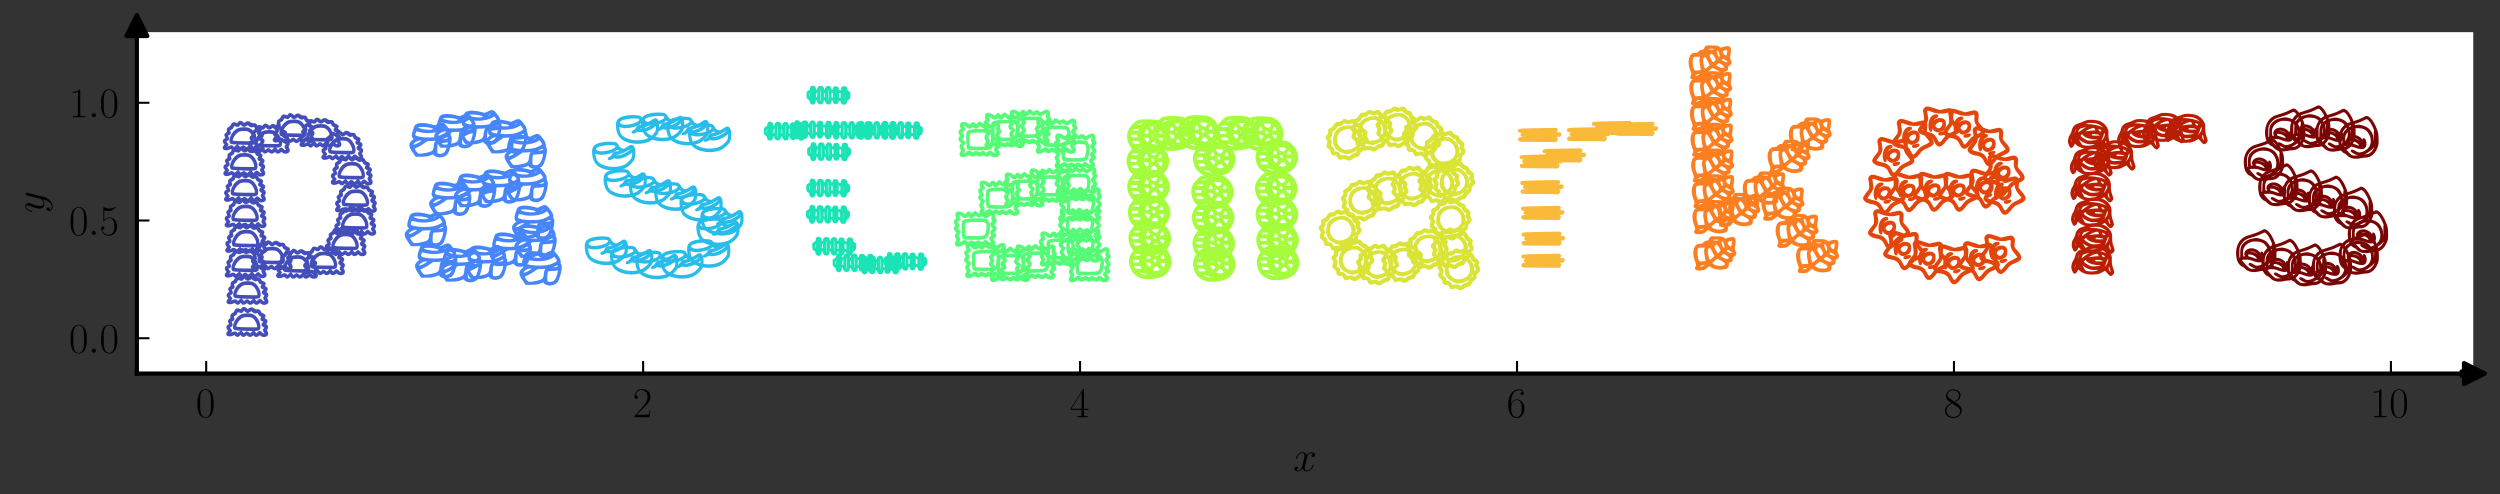<?xml version="1.0" encoding="utf-8" standalone="no"?>
<!DOCTYPE svg PUBLIC "-//W3C//DTD SVG 1.1//EN"
  "http://www.w3.org/Graphics/SVG/1.1/DTD/svg11.dtd">
<svg xmlns:xlink="http://www.w3.org/1999/xlink" width="597.076pt" height="118.028pt" viewBox="0 0 597.076 118.028" xmlns="http://www.w3.org/2000/svg" version="1.1">
 <rect x="0" y="0" width="597.076" height="118.028" fill="#333333" stroke="none"/>
 <defs>
  <style type="text/css">*{stroke-linejoin: round; stroke-linecap: butt}</style>
 </defs>
 <g id="figure_1">
  <g id="patch_1">
   <path d="M 0 118.028 
L 597.076 118.028 
L 597.076 0 
L 0 0 
L 0 118.028 
z
" style="fill: none"/>
  </g>
  <g id="axes_1">
   <g id="patch_2">
    <path d="M 32.686 89.217 
L 590.686 89.217 
L 590.686 7.677 
L 32.686 7.677 
z
" style="fill: #ffffff"/>
   </g>
   <g id="PathCollection_1">
    <defs>
     <path id="maeca8d01d2" d="M -0.649 -3.448 
C -0.805 -3.448 -0.94 -3.344 -1.096 -3.136 
C -1.314 -2.845 -1.386 -2.814 -1.615 -2.949 
C -2.134 -3.229 -2.508 -3.126 -2.695 -2.658 
C -2.799 -2.399 -3.048 -2.129 -3.276 -2.015 
C -3.619 -1.838 -3.671 -1.745 -3.629 -1.371 
C -3.609 -1.018 -3.671 -0.872 -3.951 -0.644 
C -4.304 -0.353 -4.304 -0.353 -4.086 0.073 
C -3.91 0.426 -3.91 0.519 -4.045 0.602 
C -4.128 0.665 -4.242 0.717 -4.294 0.717 
C -4.346 0.717 -4.45 0.841 -4.533 0.987 
C -4.647 1.215 -4.616 1.329 -4.398 1.63 
L -4.117 2.015 
L -4.398 2.305 
C -5 2.949 -4.315 3.364 -3.318 2.939 
C -2.882 2.752 -2.84 2.762 -2.58 3.001 
C -2.238 3.323 -2.113 3.323 -1.822 3.001 
C -1.698 2.866 -1.532 2.752 -1.459 2.752 
C -1.386 2.752 -1.241 2.866 -1.158 3.001 
C -0.961 3.323 -0.691 3.323 -0.275 3.001 
L 0.036 2.752 
L 0.317 3.001 
C 0.67 3.333 0.981 3.323 1.345 2.98 
L 1.636 2.7 
L 1.833 2.98 
C 2.072 3.333 2.477 3.333 2.85 2.98 
L 3.141 2.71 
L 3.432 2.98 
C 3.93 3.448 4.907 3.271 4.907 2.71 
C 4.907 2.555 4.823 2.295 4.709 2.139 
C 4.533 1.88 4.533 1.838 4.709 1.578 
C 5 1.173 4.958 0.903 4.585 0.654 
L 4.263 0.436 
L 4.543 0.145 
C 4.865 -0.208 4.803 -0.488 4.356 -0.706 
C 4.034 -0.862 4.013 -0.945 4.232 -1.485 
C 4.304 -1.661 4.221 -1.755 3.816 -1.921 
C 3.453 -2.056 3.266 -2.222 3.172 -2.482 
C 3.048 -2.866 2.975 -2.887 2.383 -2.856 
C 2.186 -2.845 1.885 -2.96 1.708 -3.094 
C 1.282 -3.437 1.033 -3.427 0.597 -3.094 
L 0.254 -2.825 
L -0.099 -3.157 
C -0.317 -3.344 -0.493 -3.448 -0.649 -3.448 
L -0.649 -3.448 
z
M -0.493 -3.084 
C -0.421 -3.084 -0.379 -3.053 -0.379 -2.949 
C -0.379 -2.887 -0.244 -2.731 -0.067 -2.617 
C 0.223 -2.43 0.275 -2.43 0.691 -2.69 
L 1.127 -2.97 
L 1.532 -2.627 
C 1.906 -2.305 2.051 -2.285 2.539 -2.503 
C 2.705 -2.565 2.788 -2.492 2.934 -2.15 
C 3.058 -1.859 3.235 -1.682 3.453 -1.63 
C 3.775 -1.558 3.889 -1.256 3.65 -1.111 
C 3.588 -1.07 3.525 -0.924 3.525 -0.779 
C 3.525 -0.602 3.64 -0.509 3.899 -0.457 
C 4.335 -0.363 4.377 -0.166 4.024 0.166 
C 3.671 0.488 3.712 0.696 4.148 0.935 
C 4.574 1.153 4.616 1.277 4.335 1.506 
C 4.097 1.713 4.097 2.004 4.346 2.285 
C 4.844 2.856 4.034 3.146 3.515 2.586 
C 3.349 2.409 3.172 2.264 3.11 2.264 
C 3.058 2.264 2.882 2.399 2.736 2.586 
C 2.394 2.991 2.31 2.98 1.947 2.544 
L 1.656 2.201 
L 1.293 2.544 
C 0.857 2.96 0.742 2.98 0.441 2.648 
C 0.317 2.513 0.14 2.399 0.036 2.399 
C -0.047 2.399 -0.223 2.513 -0.337 2.648 
C -0.628 2.98 -0.701 2.97 -1.054 2.555 
L -1.345 2.212 
L -1.76 2.555 
L -2.175 2.908 
L -2.435 2.638 
C -2.778 2.316 -2.809 2.316 -3.484 2.648 
C -4.159 2.98 -4.367 2.876 -4.003 2.368 
L -3.723 1.994 
L -4.024 1.589 
C -4.304 1.205 -4.304 1.184 -4.086 1.018 
C -3.951 0.924 -3.806 0.852 -3.764 0.852 
C -3.577 0.852 -3.546 0.478 -3.723 0.156 
C -3.951 -0.301 -3.962 -0.28 -3.505 -0.447 
C -3.11 -0.582 -3.079 -0.748 -3.318 -1.34 
C -3.39 -1.495 -3.307 -1.61 -2.965 -1.755 
C -2.715 -1.88 -2.508 -2.046 -2.508 -2.129 
C -2.508 -2.222 -2.435 -2.388 -2.342 -2.513 
C -2.186 -2.731 -2.124 -2.731 -1.687 -2.575 
C -1.22 -2.399 -1.21 -2.409 -0.961 -2.752 
C -0.794 -2.939 -0.607 -3.074 -0.493 -3.084 
L -0.493 -3.084 
z
M 0.13 -1.9 
C -0.358 -1.9 -0.794 -1.838 -1.085 -1.734 
C -1.366 -1.63 -1.76 -1.36 -1.978 -1.132 
C -2.871 -0.208 -3.328 1.34 -2.799 1.599 
C -2.684 1.661 -1.449 1.755 -0.067 1.786 
C 2.975 1.89 3.089 1.848 3.048 0.924 
C 3.027 0.062 2.456 -0.997 1.781 -1.485 
C 1.314 -1.817 1.116 -1.88 0.337 -1.9 
C 0.275 -1.9 0.202 -1.9 0.13 -1.9 
L 0.13 -1.9 
z
M 0.202 -1.516 
C 0.265 -1.516 0.327 -1.516 0.389 -1.506 
C 1.085 -1.485 1.303 -1.412 1.698 -1.111 
C 2.259 -0.665 2.809 0.426 2.747 1.028 
L 2.705 1.443 
L 0.13 1.423 
C -2.892 1.381 -2.934 1.36 -2.591 0.447 
C -2.3 -0.322 -1.563 -1.132 -0.94 -1.36 
C -0.67 -1.464 -0.234 -1.526 0.202 -1.516 
z
" style="stroke: #434eba; stroke-width: 0.5"/>
    </defs>
    <g clip-path="url(#pdb8aa304a8)">
     <use xlink:href="#maeca8d01d2" x="58.049" y="32.544" style="fill: #434eba; stroke: #434eba; stroke-width: 0.5"/>
     <use xlink:href="#maeca8d01d2" x="58.202" y="38.698" style="fill: #434eba; stroke: #434eba; stroke-width: 0.5"/>
     <use xlink:href="#maeca8d01d2" x="58.355" y="44.852" style="fill: #434eba; stroke: #434eba; stroke-width: 0.5"/>
     <use xlink:href="#maeca8d01d2" x="58.507" y="51.006" style="fill: #434eba; stroke: #434eba; stroke-width: 0.5"/>
     <use xlink:href="#maeca8d01d2" x="58.657" y="57.032" style="fill: #434eba; stroke: #434eba; stroke-width: 0.5"/>
     <use xlink:href="#maeca8d01d2" x="58.531" y="62.947" style="fill: #434eba; stroke: #434eba; stroke-width: 0.5"/>
     <use xlink:href="#maeca8d01d2" x="58.962" y="69.314" style="fill: #434eba; stroke: #434eba; stroke-width: 0.5"/>
     <use xlink:href="#maeca8d01d2" x="58.907" y="76.989" style="fill: #434eba; stroke: #434eba; stroke-width: 0.5"/>
     <use xlink:href="#maeca8d01d2" x="64.058" y="33.205" style="fill: #434eba; stroke: #434eba; stroke-width: 0.5"/>
     <use xlink:href="#maeca8d01d2" x="64.75" y="61.075" style="fill: #434eba; stroke: #434eba; stroke-width: 0.5"/>
     <use xlink:href="#maeca8d01d2" x="69.988" y="30.688" style="fill: #434eba; stroke: #434eba; stroke-width: 0.5"/>
     <use xlink:href="#maeca8d01d2" x="70.792" y="63.084" style="fill: #434eba; stroke: #434eba; stroke-width: 0.5"/>
     <use xlink:href="#maeca8d01d2" x="76.384" y="31.774" style="fill: #434eba; stroke: #434eba; stroke-width: 0.5"/>
     <use xlink:href="#maeca8d01d2" x="77.23" y="62.24" style="fill: #434eba; stroke: #434eba; stroke-width: 0.5"/>
     <use xlink:href="#maeca8d01d2" x="81.608" y="34.827" style="fill: #434eba; stroke: #434eba; stroke-width: 0.5"/>
     <use xlink:href="#maeca8d01d2" x="82.385" y="57.7" style="fill: #434eba; stroke: #434eba; stroke-width: 0.5"/>
     <use xlink:href="#maeca8d01d2" x="83.858" y="40.809" style="fill: #434eba; stroke: #434eba; stroke-width: 0.5"/>
     <use xlink:href="#maeca8d01d2" x="84.859" y="47.373" style="fill: #434eba; stroke: #434eba; stroke-width: 0.5"/>
     <use xlink:href="#maeca8d01d2" x="84.701" y="52.821" style="fill: #434eba; stroke: #434eba; stroke-width: 0.5"/>
    </g>
   </g>
   <g id="PathCollection_2">
    <defs>
     <path id="mfa6c9de2f6" d="M 1.898 -3.533 
L 1.203 -3.185 
L 0.035 -3.463 
C -1.829 -3.908 -3.317 -3.769 -3.554 -3.143 
C -4.207 -1.363 -4.277 -0.64 -3.818 -0.389 
C -3.512 -0.223 -3.512 -0.223 -4.013 0.223 
C -5 1.057 -4.972 1.446 -3.873 3.074 
L -3.359 3.839 
L -2.107 3.825 
C -1.189 3.825 -0.633 3.741 -0.021 3.519 
C 0.967 3.157 1.022 3.143 1.022 3.435 
C 1.022 3.755 1.912 4.075 2.524 3.978 
C 3.818 3.755 4.11 3.421 4.638 1.53 
C 4.93 0.431 5 -0.612 4.777 -0.751 
C 4.708 -0.793 4.638 -1.085 4.638 -1.391 
C 4.638 -1.822 4.513 -2.128 4.068 -2.74 
C 3.122 -4.033 3.011 -4.075 1.898 -3.533 
L 1.898 -3.533 
z
M 2.942 -3.227 
C 2.9 -2.99 2.316 -2.587 1.745 -2.42 
C 1.245 -2.267 1.398 -2.754 1.982 -3.143 
C 2.552 -3.533 3.011 -3.561 2.942 -3.227 
z
M 0.118 -3.074 
C 1.078 -2.796 1.259 -2.49 0.605 -2.211 
C 0.132 -2.017 -1.342 -2.114 -2.33 -2.392 
C -3.011 -2.587 -3.345 -2.976 -3.011 -3.185 
C -2.677 -3.394 -0.8 -3.324 0.118 -3.074 
z
M 3.915 -2.337 
C 4.152 -2.017 4.305 -1.683 4.263 -1.572 
C 4.166 -1.293 3.442 -0.904 2.441 -0.556 
C 0.939 -0.042 -3.053 -0.236 -3.665 -0.862 
C -3.832 -1.029 -3.846 -1.154 -3.693 -1.641 
C -3.498 -2.295 -3.414 -2.309 -2.218 -2.003 
C -0.577 -1.572 1.954 -1.892 2.969 -2.643 
C 3.164 -2.782 3.359 -2.907 3.414 -2.907 
C 3.456 -2.907 3.693 -2.656 3.915 -2.337 
L 3.915 -2.337 
z
M 4.458 -0.584 
C 4.638 -0.125 4.013 0.153 2.816 0.153 
C 1.426 0.153 1.231 0.306 1.106 1.599 
C 0.967 2.893 0.619 3.129 -1.662 3.519 
C -2.357 3.63 -2.691 3.63 -2.942 3.519 
C -3.317 3.338 -4.04 2.295 -3.943 2.058 
C -3.915 1.961 -3.637 1.808 -3.345 1.697 
C -3.039 1.586 -2.33 1.182 -1.759 0.807 
L -0.73 0.097 
L 0.577 0.056 
C 1.801 0.014 2.914 -0.25 3.609 -0.668 
C 3.999 -0.876 4.36 -0.848 4.458 -0.584 
L 4.458 -0.584 
z
M -1.704 0.153 
C -1.509 0.348 -3.248 1.405 -3.79 1.405 
C -4.374 1.405 -4.471 1.252 -4.124 0.807 
C -3.526 0.056 -2.177 -0.32 -1.704 0.153 
z
M 4.458 0.904 
C 4.305 2.003 3.818 3.074 3.331 3.366 
C 2.858 3.658 2.135 3.713 1.704 3.491 
C 1.481 3.366 1.439 3.185 1.439 2.309 
C 1.439 1.752 1.495 1.127 1.579 0.932 
C 1.704 0.598 1.787 0.57 2.58 0.556 
C 3.067 0.542 3.651 0.487 3.873 0.431 
C 4.11 0.376 4.346 0.32 4.416 0.306 
C 4.485 0.306 4.499 0.57 4.458 0.904 
L 4.458 0.904 
z
" style="stroke: #4685fa; stroke-width: 0.5"/>
    </defs>
    <g clip-path="url(#pdb8aa304a8)">
     <use xlink:href="#mfa6c9de2f6" x="101.635" y="54.718" style="fill: #4685fa; stroke: #4685fa; stroke-width: 0.5"/>
     <use xlink:href="#mfa6c9de2f6" x="102.739" y="33.358" style="fill: #4685fa; stroke: #4685fa; stroke-width: 0.5"/>
     <use xlink:href="#mfa6c9de2f6" x="104.092" y="62.243" style="fill: #4685fa; stroke: #4685fa; stroke-width: 0.5"/>
     <use xlink:href="#mfa6c9de2f6" x="107.445" y="47.344" style="fill: #4685fa; stroke: #4685fa; stroke-width: 0.5"/>
     <use xlink:href="#mfa6c9de2f6" x="108.678" y="31.197" style="fill: #4685fa; stroke: #4685fa; stroke-width: 0.5"/>
     <use xlink:href="#mfa6c9de2f6" x="110.017" y="63.186" style="fill: #4685fa; stroke: #4685fa; stroke-width: 0.5"/>
     <use xlink:href="#mfa6c9de2f6" x="113.389" y="45.411" style="fill: #4685fa; stroke: #4685fa; stroke-width: 0.5"/>
     <use xlink:href="#mfa6c9de2f6" x="114.651" y="30.408" style="fill: #4685fa; stroke: #4685fa; stroke-width: 0.5"/>
     <use xlink:href="#mfa6c9de2f6" x="115.994" y="62.601" style="fill: #4685fa; stroke: #4685fa; stroke-width: 0.5"/>
     <use xlink:href="#mfa6c9de2f6" x="119.357" y="44.42" style="fill: #4685fa; stroke: #4685fa; stroke-width: 0.5"/>
     <use xlink:href="#mfa6c9de2f6" x="120.93" y="32.55" style="fill: #4685fa; stroke: #4685fa; stroke-width: 0.5"/>
     <use xlink:href="#mfa6c9de2f6" x="121.909" y="59.473" style="fill: #4685fa; stroke: #4685fa; stroke-width: 0.5"/>
     <use xlink:href="#mfa6c9de2f6" x="125.683" y="44.038" style="fill: #4685fa; stroke: #4685fa; stroke-width: 0.5"/>
     <use xlink:href="#mfa6c9de2f6" x="125.469" y="36.094" style="fill: #4685fa; stroke: #4685fa; stroke-width: 0.5"/>
     <use xlink:href="#mfa6c9de2f6" x="127.243" y="53.082" style="fill: #4685fa; stroke: #4685fa; stroke-width: 0.5"/>
     <use xlink:href="#mfa6c9de2f6" x="127.811" y="57.5" style="fill: #4685fa; stroke: #4685fa; stroke-width: 0.5"/>
     <use xlink:href="#mfa6c9de2f6" x="129.018" y="63.947" style="fill: #4685fa; stroke: #4685fa; stroke-width: 0.5"/>
    </g>
   </g>
   <g id="PathCollection_3">
    <defs>
     <path id="m9961b6971e" d="M -2.503 -3.102 
C -4.538 -2.715 -5 -2.241 -4.888 -0.655 
C -4.738 1.629 -3.564 2.74 -0.918 3.115 
C 0.268 3.277 1.692 3.102 2.653 2.653 
C 3.514 2.266 4.625 1.167 4.8 0.518 
C 5 -0.194 4.975 -1.604 4.75 -2.016 
C 4.463 -2.591 4.226 -2.591 3.427 -2.029 
C 3.027 -1.754 2.566 -1.529 2.378 -1.529 
C 1.854 -1.529 1.342 -1.866 1.067 -2.403 
C 0.93 -2.678 0.718 -2.953 0.581 -3.015 
C 0.181 -3.24 -1.554 -3.277 -2.503 -3.102 
L -2.503 -3.102 
z
M 0.318 -2.79 
C 0.78 -2.665 0.805 -2.141 0.381 -1.804 
C -0.468 -1.13 -2.74 -0.705 -3.714 -1.017 
C -4.613 -1.317 -4.713 -1.941 -3.926 -2.341 
C -3.04 -2.803 -0.63 -3.052 0.318 -2.79 
L 0.318 -2.79 
z
M 4.313 -1.954 
C 4.313 -1.579 4.039 -1.255 3.327 -0.793 
C 2.416 -0.206 1.255 0.156 0.643 0.044 
C 0.106 -0.056 0.044 -0.368 0.543 -0.468 
C 1.604 -0.705 2.653 -1.13 3.352 -1.604 
C 4.201 -2.203 4.313 -2.241 4.313 -1.954 
L 4.313 -1.954 
z
M 1.417 -1.542 
C 1.916 -1.117 1.841 -1.055 0.531 -0.83 
C 0.144 -0.768 0.019 -0.668 -0.181 -0.281 
C -0.318 -0.006 -0.568 0.243 -0.793 0.343 
C -1.005 0.431 -1.18 0.543 -1.18 0.605 
C -1.18 0.793 -0.793 0.73 -0.368 0.468 
C -0.044 0.268 0.094 0.243 0.481 0.356 
C 1.355 0.593 3.24 -0.106 4.139 -0.993 
C 4.363 -1.205 4.576 -1.355 4.613 -1.317 
C 4.725 -1.192 4.7 -0.144 4.563 0.356 
C 4.401 0.93 3.414 1.929 2.628 2.291 
C 1.242 2.94 -0.83 2.99 -2.366 2.416 
C -3.414 2.016 -3.951 1.617 -4.226 1.03 
C -4.476 0.518 -4.7 -0.68 -4.576 -0.805 
C -4.526 -0.843 -4.164 -0.805 -3.752 -0.693 
C -3.152 -0.543 -2.84 -0.531 -1.941 -0.655 
C -0.88 -0.793 0.256 -1.217 0.568 -1.592 
C 0.78 -1.841 1.067 -1.816 1.417 -1.542 
L 1.417 -1.542 
z
" style="stroke: #28bceb; stroke-width: 0.5"/>
    </defs>
    <g clip-path="url(#pdb8aa304a8)">
     <use xlink:href="#m9961b6971e" x="144.8" y="59.906" style="fill: #28bceb; stroke: #28bceb; stroke-width: 0.5"/>
     <use xlink:href="#m9961b6971e" x="146.547" y="37.295" style="fill: #28bceb; stroke: #28bceb; stroke-width: 0.5"/>
     <use xlink:href="#m9961b6971e" x="149.304" y="43.835" style="fill: #28bceb; stroke: #28bceb; stroke-width: 0.5"/>
     <use xlink:href="#m9961b6971e" x="150.847" y="62.143" style="fill: #28bceb; stroke: #28bceb; stroke-width: 0.5"/>
     <use xlink:href="#m9961b6971e" x="152.252" y="30.942" style="fill: #28bceb; stroke: #28bceb; stroke-width: 0.5"/>
     <use xlink:href="#m9961b6971e" x="155.336" y="45.462" style="fill: #28bceb; stroke: #28bceb; stroke-width: 0.5"/>
     <use xlink:href="#m9961b6971e" x="156.868" y="63.288" style="fill: #28bceb; stroke: #28bceb; stroke-width: 0.5"/>
     <use xlink:href="#m9961b6971e" x="158.229" y="30.332" style="fill: #28bceb; stroke: #28bceb; stroke-width: 0.5"/>
     <use xlink:href="#m9961b6971e" x="161.366" y="46.962" style="fill: #28bceb; stroke: #28bceb; stroke-width: 0.5"/>
     <use xlink:href="#m9961b6971e" x="162.857" y="63.135" style="fill: #28bceb; stroke: #28bceb; stroke-width: 0.5"/>
     <use xlink:href="#m9961b6971e" x="164.246" y="31.324" style="fill: #28bceb; stroke: #28bceb; stroke-width: 0.5"/>
     <use xlink:href="#m9961b6971e" x="167.421" y="49.516" style="fill: #28bceb; stroke: #28bceb; stroke-width: 0.5"/>
     <use xlink:href="#m9961b6971e" x="169.252" y="60.561" style="fill: #28bceb; stroke: #28bceb; stroke-width: 0.5"/>
     <use xlink:href="#m9961b6971e" x="169.461" y="32.919" style="fill: #28bceb; stroke: #28bceb; stroke-width: 0.5"/>
     <use xlink:href="#m9961b6971e" x="171.464" y="55.375" style="fill: #28bceb; stroke: #28bceb; stroke-width: 0.5"/>
     <use xlink:href="#m9961b6971e" x="172.407" y="52.849" style="fill: #28bceb; stroke: #28bceb; stroke-width: 0.5"/>
    </g>
   </g>
   <g id="PathCollection_4">
    <defs>
     <path id="m982384df9e" d="M -4.058 -1.994 
C -4.127 -1.942 -4.18 -1.758 -4.18 -1.584 
C -4.18 -1.305 -4.241 -1.217 -4.59 -0.964 
L -5 -0.676 
L -5 -0.039 
C -5 0.598 -5 0.606 -4.642 0.833 
C -4.363 1.008 -4.284 1.121 -4.284 1.305 
C -4.284 1.959 -3.621 2.229 -3.368 1.688 
C -3.307 1.566 -3.255 1.348 -3.255 1.217 
C -3.255 1.017 -3.202 0.955 -3.01 0.921 
C -2.653 0.86 -2.539 0.938 -2.539 1.235 
C -2.539 1.505 -2.382 1.776 -2.19 1.872 
C -1.832 2.046 -1.405 1.819 -1.405 1.444 
C -1.405 1.069 -1.309 0.964 -0.995 0.964 
C -0.724 0.964 -0.698 0.99 -0.593 1.348 
C -0.445 1.802 -0.323 1.924 -0.026 1.924 
C 0.305 1.924 0.445 1.784 0.445 1.479 
C 0.445 1.13 0.637 0.938 0.969 0.973 
C 1.187 0.999 1.213 1.043 1.248 1.331 
C 1.291 1.715 1.414 1.854 1.745 1.854 
C 2.033 1.854 2.129 1.758 2.199 1.374 
C 2.243 1.121 2.295 1.078 2.522 1.051 
C 2.88 1.025 3.133 1.217 3.133 1.514 
C 3.133 1.828 3.447 2.038 3.796 1.976 
C 4.066 1.933 4.092 1.88 4.223 1.313 
C 4.267 1.113 4.354 1.008 4.538 0.947 
C 4.869 0.842 5 0.528 5 -0.1 
C 5 -0.589 4.991 -0.624 4.642 -0.851 
C 4.354 -1.043 4.284 -1.147 4.284 -1.374 
C 4.284 -1.784 4.127 -1.942 3.726 -1.942 
C 3.333 -1.942 3.255 -1.854 3.255 -1.435 
C 3.255 -1.034 3.141 -0.947 2.705 -1.008 
C 2.312 -1.06 2.216 -1.156 2.216 -1.531 
C 2.216 -1.819 2.024 -1.959 1.64 -1.924 
C 1.379 -1.898 1.344 -1.863 1.239 -1.497 
C 1.169 -1.2 1.082 -1.078 0.951 -1.069 
C 0.654 -1.025 0.462 -1.191 0.462 -1.505 
C 0.462 -1.811 0.253 -2.02 -0.052 -2.02 
C -0.34 -2.02 -0.541 -1.837 -0.62 -1.488 
C -0.663 -1.313 -0.742 -1.147 -0.803 -1.113 
C -1.038 -1.008 -1.257 -1.191 -1.318 -1.54 
C -1.37 -1.915 -1.492 -2.011 -1.92 -2.011 
C -2.277 -2.011 -2.408 -1.889 -2.443 -1.488 
C -2.478 -1.182 -2.496 -1.156 -2.775 -1.13 
C -3.124 -1.104 -3.246 -1.209 -3.246 -1.566 
C -3.246 -1.976 -3.735 -2.229 -4.058 -1.994 
L -4.058 -1.994 
z
M -3.508 -1.61 
C -3.412 -1.27 -3.499 1.479 -3.604 1.654 
C -3.656 1.732 -3.752 1.776 -3.813 1.758 
C -3.935 1.732 -4.04 -1.366 -3.927 -1.697 
C -3.839 -1.95 -3.578 -1.898 -3.508 -1.61 
L -3.508 -1.61 
z
M -1.719 -1.776 
C -1.588 -1.68 -1.536 1.2 -1.658 1.531 
C -1.728 1.723 -2.059 1.758 -2.155 1.584 
C -2.19 1.514 -2.216 0.764 -2.216 -0.109 
C -2.216 -1.61 -2.173 -1.863 -1.902 -1.863 
C -1.876 -1.863 -1.798 -1.828 -1.719 -1.776 
z
M 0.201 -1.627 
C 0.323 -1.296 0.271 1.584 0.14 1.688 
C -0.052 1.828 -0.131 1.793 -0.244 1.497 
C -0.393 1.13 -0.393 -1.453 -0.253 -1.645 
C -0.113 -1.837 0.113 -1.828 0.201 -1.627 
L 0.201 -1.627 
z
M 3.918 -1.671 
C 3.953 -1.601 3.979 -0.825 3.979 0.065 
C 3.979 1.732 3.927 1.933 3.569 1.776 
C 3.447 1.723 3.421 1.435 3.447 0.092 
C 3.455 -0.798 3.499 -1.584 3.525 -1.662 
C 3.595 -1.819 3.839 -1.828 3.918 -1.671 
L 3.918 -1.671 
z
M 1.981 -1.514 
C 2.086 -1.243 1.937 1.566 1.824 1.654 
C 1.771 1.688 1.71 1.688 1.667 1.645 
C 1.588 1.549 1.501 -1.47 1.571 -1.61 
C 1.667 -1.784 1.902 -1.723 1.981 -1.514 
L 1.981 -1.514 
z
M -4.18 -0.24 
C -4.18 0.432 -4.25 0.668 -4.45 0.668 
C -4.677 0.668 -4.799 0.406 -4.799 -0.109 
C -4.799 -0.502 -4.756 -0.633 -4.59 -0.746 
C -4.468 -0.833 -4.328 -0.877 -4.276 -0.86 
C -4.223 -0.833 -4.18 -0.554 -4.18 -0.24 
L -4.18 -0.24 
z
M -2.443 -0.38 
C -2.391 0.519 -2.653 0.929 -3.08 0.615 
C -3.229 0.51 -3.246 0.397 -3.194 -0.109 
C -3.115 -0.886 -3.089 -0.912 -2.757 -0.886 
C -2.487 -0.86 -2.478 -0.842 -2.443 -0.38 
L -2.443 -0.38 
z
M 1.099 -0.825 
C 1.274 -0.746 1.291 -0.659 1.291 -0.013 
C 1.291 0.711 1.291 0.72 1.021 0.764 
C 0.558 0.851 0.462 0.711 0.462 -0.057 
C 0.462 -0.633 0.497 -0.764 0.646 -0.825 
C 0.873 -0.912 0.864 -0.912 1.099 -0.825 
z
M -0.62 -0.196 
C -0.524 0.58 -0.585 0.755 -0.96 0.729 
C -1.239 0.702 -1.239 0.702 -1.274 0.048 
C -1.309 -0.729 -1.274 -0.816 -0.942 -0.816 
C -0.698 -0.825 -0.689 -0.79 -0.62 -0.196 
L -0.62 -0.196 
z
M 3.133 -0.118 
C 3.176 0.807 3.124 0.912 2.723 0.851 
C 2.539 0.825 2.347 0.764 2.312 0.711 
C 2.208 0.598 2.199 -0.711 2.304 -0.781 
C 2.347 -0.807 2.539 -0.825 2.749 -0.807 
L 3.106 -0.781 
L 3.133 -0.118 
z
M 4.66 -0.51 
C 4.782 -0.223 4.756 0.572 4.599 0.702 
C 4.529 0.772 4.424 0.79 4.38 0.764 
C 4.319 0.72 4.25 -0.318 4.276 -0.615 
C 4.302 -0.746 4.59 -0.659 4.66 -0.51 
z
" style="stroke: #1ae4b6; stroke-width: 0.5"/>
    </defs>
    <g clip-path="url(#pdb8aa304a8)">
     <use xlink:href="#m982384df9e" x="187.672" y="31.375" style="fill: #1ae4b6; stroke: #1ae4b6; stroke-width: 0.5"/>
     <use xlink:href="#m982384df9e" x="194.122" y="31.011" style="fill: #1ae4b6; stroke: #1ae4b6; stroke-width: 0.5"/>
     <use xlink:href="#m982384df9e" x="198.023" y="36.268" style="fill: #1ae4b6; stroke: #1ae4b6; stroke-width: 0.5"/>
     <use xlink:href="#m982384df9e" x="197.815" y="44.954" style="fill: #1ae4b6; stroke: #1ae4b6; stroke-width: 0.5"/>
     <use xlink:href="#m982384df9e" x="197.744" y="51.241" style="fill: #1ae4b6; stroke: #1ae4b6; stroke-width: 0.5"/>
     <use xlink:href="#m982384df9e" x="197.873" y="22.78" style="fill: #1ae4b6; stroke: #1ae4b6; stroke-width: 0.5"/>
     <use xlink:href="#m982384df9e" x="199.25" y="58.879" style="fill: #1ae4b6; stroke: #1ae4b6; stroke-width: 0.5"/>
     <use xlink:href="#m982384df9e" x="203.465" y="31.171" style="fill: #1ae4b6; stroke: #1ae4b6; stroke-width: 0.5"/>
     <use xlink:href="#m982384df9e" x="204.113" y="62.802" style="fill: #1ae4b6; stroke: #1ae4b6; stroke-width: 0.5"/>
     <use xlink:href="#m982384df9e" x="209.457" y="31.171" style="fill: #1ae4b6; stroke: #1ae4b6; stroke-width: 0.5"/>
     <use xlink:href="#m982384df9e" x="210.255" y="63.313" style="fill: #1ae4b6; stroke: #1ae4b6; stroke-width: 0.5"/>
     <use xlink:href="#m982384df9e" x="215.177" y="31.171" style="fill: #1ae4b6; stroke: #1ae4b6; stroke-width: 0.5"/>
     <use xlink:href="#m982384df9e" x="216.226" y="62.474" style="fill: #1ae4b6; stroke: #1ae4b6; stroke-width: 0.5"/>
    </g>
   </g>
   <g id="PathCollection_5">
    <defs>
     <path id="mdbaf84b579" d="M -0.05 -4.108 
C -0.126 -4.108 -0.327 -3.92 -0.515 -3.693 
L -0.867 -3.291 
L -1.156 -3.643 
C -1.508 -4.058 -1.658 -4.07 -1.96 -3.693 
C -2.324 -3.229 -2.45 -3.216 -2.94 -3.606 
C -3.392 -3.97 -3.882 -4.07 -4.309 -3.907 
C -4.548 -3.819 -4.573 -3.216 -4.372 -2.814 
C -4.246 -2.588 -4.271 -2.513 -4.56 -2.286 
C -4.937 -1.985 -4.962 -1.759 -4.673 -1.244 
C -4.46 -0.879 -4.46 -0.854 -4.673 -0.616 
C -5 -0.264 -4.937 0.113 -4.485 0.465 
L -4.083 0.779 
L -4.359 1.08 
C -4.686 1.432 -4.711 1.696 -4.422 2.186 
C -4.221 2.538 -4.221 2.575 -4.435 2.94 
C -4.95 3.807 -4.334 4.259 -3.342 3.744 
C -2.626 3.379 -2.462 3.354 -2.249 3.618 
C -2.048 3.869 -1.683 3.857 -1.244 3.593 
C -0.905 3.405 -0.867 3.405 -0.565 3.593 
C -0.176 3.857 0.126 3.857 0.44 3.618 
C 0.641 3.467 0.716 3.467 1.03 3.618 
C 1.482 3.857 1.947 3.857 2.148 3.618 
C 2.362 3.367 2.475 3.379 2.776 3.681 
C 3.09 3.995 4.045 4.033 4.334 3.731 
C 4.611 3.467 4.585 3.015 4.284 2.739 
C 3.932 2.425 3.97 2.211 4.41 1.985 
C 4.862 1.759 4.887 1.482 4.51 1.08 
L 4.234 0.791 
L 4.573 0.44 
C 4.987 0 5 -0.138 4.598 -0.616 
C 4.422 -0.817 4.284 -1.03 4.284 -1.08 
C 4.284 -1.131 4.422 -1.307 4.598 -1.47 
C 4.962 -1.809 5 -2.123 4.711 -2.362 
C 4.56 -2.487 4.523 -2.663 4.585 -3.065 
C 4.711 -3.982 4.121 -4.259 3.254 -3.668 
C 2.688 -3.291 2.387 -3.266 2.085 -3.606 
C 1.796 -3.92 1.583 -3.92 1.168 -3.606 
L 0.854 -3.342 
L 0.452 -3.731 
C 0.239 -3.932 0.013 -4.108 -0.05 -4.108 
L -0.05 -4.108 
z
M -3.844 -3.606 
C -3.643 -3.618 -3.354 -3.48 -3.128 -3.229 
C -2.714 -2.776 -2.312 -2.751 -1.897 -3.128 
L -1.608 -3.417 
L -1.382 -3.116 
C -1.206 -2.877 -1.08 -2.839 -0.829 -2.902 
C -0.641 -2.94 -0.44 -3.09 -0.364 -3.229 
C -0.188 -3.555 0.163 -3.555 0.452 -3.229 
C 0.729 -2.927 0.98 -2.915 1.294 -3.191 
C 1.495 -3.367 1.583 -3.379 1.784 -3.254 
C 1.91 -3.166 2.136 -3.028 2.274 -2.952 
C 2.487 -2.814 2.588 -2.827 2.877 -3.003 
C 4.07 -3.756 4.41 -3.756 4.146 -2.977 
C 4.033 -2.663 4.033 -2.513 4.146 -2.337 
C 4.334 -2.01 4.322 -1.872 4.033 -1.508 
C 3.706 -1.093 3.706 -1.093 4.158 -0.515 
L 4.548 -0.038 
L 4.158 0.264 
C 3.731 0.603 3.693 0.791 3.995 1.256 
C 4.196 1.57 4.196 1.583 3.869 1.822 
C 3.467 2.111 3.442 2.425 3.781 2.739 
C 3.92 2.864 4.033 3.065 4.033 3.204 
C 4.033 3.568 3.266 3.505 2.902 3.116 
C 2.55 2.739 2.337 2.726 2.06 3.053 
C 1.809 3.342 1.432 3.367 1.093 3.116 
C 0.766 2.864 0.528 2.877 0.239 3.141 
C 0.013 3.342 -0.025 3.342 -0.352 3.141 
C -0.817 2.864 -1.093 2.877 -1.394 3.141 
C -1.595 3.317 -1.671 3.329 -1.847 3.204 
C -2.475 2.751 -2.588 2.751 -3.204 3.166 
C -4.121 3.769 -4.309 3.693 -3.932 2.877 
C -3.731 2.462 -3.731 2.425 -3.982 2.035 
L -4.234 1.621 
L -3.97 1.143 
L -3.693 0.653 
L -4.095 0.289 
C -4.573 -0.151 -4.598 -0.226 -4.259 -0.44 
C -3.932 -0.641 -3.945 -0.967 -4.271 -1.394 
L -4.548 -1.734 
L -4.133 -2.073 
L -3.731 -2.412 
L -3.932 -2.902 
C -4.045 -3.166 -4.095 -3.43 -4.058 -3.492 
C -4.02 -3.568 -3.945 -3.606 -3.844 -3.606 
z
M 0.528 -2.337 
C -0.389 -2.337 -1.319 -2.324 -1.495 -2.286 
C -1.595 -2.261 -1.884 -2.211 -2.123 -2.161 
C -3.028 -2.01 -3.065 -1.935 -3.015 0.075 
C -2.99 1.482 -2.94 1.91 -2.789 2.073 
C -2.613 2.274 -2.324 2.299 -0.327 2.299 
C 2.701 2.299 2.814 2.249 3.141 0.565 
C 3.216 0.201 3.279 -0.339 3.279 -0.616 
C 3.279 -1.281 2.852 -2.173 2.487 -2.274 
C 2.349 -2.312 1.445 -2.337 0.528 -2.337 
z
M 0.389 -1.96 
C 1.96 -1.96 2.249 -1.935 2.5 -1.746 
C 2.94 -1.407 3.053 -0.691 2.827 0.415 
C 2.601 1.52 2.525 1.621 1.91 1.796 
C 1.206 1.997 -2.148 1.96 -2.437 1.746 
C -2.638 1.595 -2.676 1.394 -2.676 0.063 
C -2.688 -0.967 -2.638 -1.508 -2.538 -1.608 
C -2.286 -1.859 -1.545 -1.947 0.389 -1.96 
z
" style="stroke: #55fa76; stroke-width: 0.5"/>
    </defs>
    <g clip-path="url(#pdb8aa304a8)">
     <use xlink:href="#mdbaf84b579" x="232.921" y="54.718" style="fill: #55fa76; stroke: #55fa76; stroke-width: 0.5"/>
     <use xlink:href="#mdbaf84b579" x="234.025" y="33.358" style="fill: #55fa76; stroke: #55fa76; stroke-width: 0.5"/>
     <use xlink:href="#mdbaf84b579" x="235.378" y="62.243" style="fill: #55fa76; stroke: #55fa76; stroke-width: 0.5"/>
     <use xlink:href="#mdbaf84b579" x="238.73" y="47.344" style="fill: #55fa76; stroke: #55fa76; stroke-width: 0.5"/>
     <use xlink:href="#mdbaf84b579" x="239.964" y="31.197" style="fill: #55fa76; stroke: #55fa76; stroke-width: 0.5"/>
     <use xlink:href="#mdbaf84b579" x="241.303" y="63.186" style="fill: #55fa76; stroke: #55fa76; stroke-width: 0.5"/>
     <use xlink:href="#mdbaf84b579" x="244.675" y="45.411" style="fill: #55fa76; stroke: #55fa76; stroke-width: 0.5"/>
     <use xlink:href="#mdbaf84b579" x="245.937" y="30.408" style="fill: #55fa76; stroke: #55fa76; stroke-width: 0.5"/>
     <use xlink:href="#mdbaf84b579" x="247.28" y="62.601" style="fill: #55fa76; stroke: #55fa76; stroke-width: 0.5"/>
     <use xlink:href="#mdbaf84b579" x="250.643" y="44.42" style="fill: #55fa76; stroke: #55fa76; stroke-width: 0.5"/>
     <use xlink:href="#mdbaf84b579" x="252.216" y="32.55" style="fill: #55fa76; stroke: #55fa76; stroke-width: 0.5"/>
     <use xlink:href="#mdbaf84b579" x="253.195" y="59.473" style="fill: #55fa76; stroke: #55fa76; stroke-width: 0.5"/>
     <use xlink:href="#mdbaf84b579" x="256.969" y="44.038" style="fill: #55fa76; stroke: #55fa76; stroke-width: 0.5"/>
     <use xlink:href="#mdbaf84b579" x="256.755" y="36.094" style="fill: #55fa76; stroke: #55fa76; stroke-width: 0.5"/>
     <use xlink:href="#mdbaf84b579" x="258.044" y="48.904" style="fill: #55fa76; stroke: #55fa76; stroke-width: 0.5"/>
     <use xlink:href="#mdbaf84b579" x="257.819" y="53.918" style="fill: #55fa76; stroke: #55fa76; stroke-width: 0.5"/>
     <use xlink:href="#mdbaf84b579" x="257.935" y="58.575" style="fill: #55fa76; stroke: #55fa76; stroke-width: 0.5"/>
     <use xlink:href="#mdbaf84b579" x="260.143" y="63.231" style="fill: #55fa76; stroke: #55fa76; stroke-width: 0.5"/>
    </g>
   </g>
   <g id="PathCollection_6">
    <defs>
     <path id="m1f0ab89cde" d="M -0.333 -3.915 
C -1.34 -3.915 -2.305 -3.83 -2.603 -3.66 
C -3.213 -3.333 -4.206 -2.27 -4.532 -1.631 
C -4.929 -0.809 -5 -0.014 -4.745 0.908 
C -4.404 2.17 -3.837 2.865 -2.716 3.433 
C -1.823 3.887 -1.652 3.915 -0.404 3.901 
C 1.213 3.887 2.688 3.461 3.411 2.851 
C 4.106 2.255 4.674 1.234 4.787 0.397 
C 5 -1.191 3.738 -3.22 2.248 -3.688 
C 1.738 -3.816 0.674 -3.915 -0.333 -3.915 
L -0.333 -3.915 
z
M 1.057 -3.489 
C 1.553 -3.475 2.064 -3.333 2.574 -3.05 
C 4.234 -2.184 4.844 -0.284 3.993 1.461 
C 3.652 2.17 3.355 2.454 2.56 2.823 
C 0.688 3.716 -1.525 2.369 -1.894 0.099 
C -2.078 -0.993 -1.865 -1.816 -1.213 -2.468 
C -0.532 -3.163 0.248 -3.504 1.057 -3.489 
L 1.057 -3.489 
z
M -1.383 -3.447 
C -1.156 -3.447 -0.986 -3.39 -0.986 -3.291 
C -0.986 -3.007 -1.894 -2.539 -2.433 -2.539 
C -3.142 -2.539 -3.227 -2.766 -2.66 -3.135 
C -2.348 -3.348 -1.766 -3.461 -1.383 -3.447 
L -1.383 -3.447 
z
M 1.142 -2.993 
C 0.546 -3.007 -0.05 -2.908 -0.362 -2.695 
C -1.326 -2.085 -1.879 -0.567 -1.553 0.496 
C -1.34 1.135 -0.39 2.326 0.206 2.652 
C 1.099 3.135 2.546 2.837 3.34 2 
C 3.965 1.362 4.163 0.709 4.05 -0.27 
C 3.894 -1.603 3.44 -2.284 2.404 -2.752 
C 2.064 -2.922 1.596 -2.993 1.142 -2.993 
L 1.142 -2.993 
z
M 0.844 -2.681 
C 1.227 -2.681 1.681 -2.638 1.979 -2.525 
C 2.22 -2.44 2.418 -2.284 2.418 -2.199 
C 2.418 -1.929 1.709 -1.064 1.525 -1.121 
C 1.44 -1.149 1.184 -1.206 0.972 -1.248 
C 0.489 -1.362 -0.135 -2.355 0.163 -2.553 
C 0.291 -2.638 0.546 -2.681 0.844 -2.681 
z
M -2.972 -2.099 
C -2.518 -2.099 -2.121 -2.057 -2.064 -2.014 
C -1.95 -1.901 -2.262 -1.206 -2.447 -1.191 
C -2.745 -1.149 -4.163 -1.234 -4.22 -1.291 
C -4.248 -1.319 -4.163 -1.518 -4.035 -1.73 
C -3.837 -2.057 -3.709 -2.099 -2.972 -2.099 
L -2.972 -2.099 
z
M -0.461 -2.099 
C -0.362 -2.099 -0.149 -1.858 0.021 -1.574 
C 0.447 -0.851 0.234 -0.454 -0.56 -0.454 
C -0.915 -0.454 -1.156 -0.525 -1.199 -0.681 
C -1.298 -0.95 -0.702 -2.099 -0.461 -2.099 
z
M 2.972 -1.929 
C 3.099 -1.929 3.199 -1.83 3.355 -1.589 
C 3.468 -1.376 3.553 -1.064 3.525 -0.865 
C 3.496 -0.582 3.383 -0.525 2.872 -0.482 
C 2.021 -0.426 1.922 -0.95 2.645 -1.702 
C 2.787 -1.858 2.887 -1.929 2.972 -1.929 
L 2.972 -1.929 
z
M 0.972 -0.894 
C 1.142 -0.894 1.326 -0.809 1.482 -0.624 
C 1.766 -0.298 1.681 0.213 1.326 0.355 
C 1.028 0.468 0.433 0.057 0.433 -0.27 
C 0.447 -0.667 0.688 -0.894 0.972 -0.894 
L 0.972 -0.894 
z
M -3.922 -0.738 
C -3.794 -0.738 -3.624 -0.738 -3.426 -0.723 
L -2.475 -0.681 
L -2.475 -0.156 
L -2.475 0.369 
L -3.355 0.411 
C -4.121 0.454 -4.248 0.411 -4.39 0.142 
C -4.475 -0.028 -4.504 -0.312 -4.461 -0.468 
C -4.39 -0.667 -4.305 -0.738 -3.922 -0.738 
z
M -0.816 -0.085 
C -0.489 -0.085 -0.05 0.028 0.191 0.255 
C 0.518 0.553 0.504 0.794 0.092 1.291 
L -0.248 1.716 
L -0.56 1.418 
C -0.887 1.121 -1.27 0.426 -1.27 0.156 
C -1.255 0.014 -1.071 -0.071 -0.816 -0.085 
L -0.816 -0.085 
z
M 2.887 0 
C 3.355 0 3.596 0.071 3.652 0.227 
C 3.766 0.525 3.454 1.447 3.213 1.56 
C 3.099 1.603 2.801 1.376 2.518 1.035 
C 1.766 0.156 1.837 0 2.887 0 
z
M -3.426 0.738 
C -3.057 0.738 -2.603 0.78 -2.447 0.823 
C -2.163 0.894 -1.823 1.433 -1.823 1.773 
C -1.823 1.858 -2.262 1.929 -2.816 1.929 
C -3.709 1.929 -3.823 1.901 -4.035 1.56 
C -4.39 0.979 -4.206 0.738 -3.426 0.738 
L -3.426 0.738 
z
M 1.454 0.851 
C 1.752 0.865 2.007 1.092 2.262 1.546 
C 2.489 1.943 2.489 1.986 2.234 2.184 
C 1.879 2.454 0.532 2.468 0.333 2.199 
C 0.121 1.943 0.66 1.106 1.156 0.908 
C 1.255 0.865 1.355 0.851 1.454 0.851 
z
M -2.518 2.383 
C -2.078 2.369 -1.482 2.468 -1.128 2.667 
C -0.844 2.837 -0.504 3.064 -0.39 3.22 
C -0.206 3.461 -0.248 3.475 -1.057 3.404 
C -1.95 3.319 -3.17 2.78 -3.028 2.539 
C -2.986 2.454 -2.787 2.383 -2.518 2.383 
z
" style="stroke: #a4fc3c; stroke-width: 0.5"/>
    </defs>
    <g clip-path="url(#pdb8aa304a8)">
     <use xlink:href="#m1f0ab89cde" x="274.32" y="32.646" style="fill: #a4fc3c; stroke: #a4fc3c; stroke-width: 0.5"/>
     <use xlink:href="#m1f0ab89cde" x="274.193" y="38.5" style="fill: #a4fc3c; stroke: #a4fc3c; stroke-width: 0.5"/>
     <use xlink:href="#m1f0ab89cde" x="274.345" y="44.653" style="fill: #a4fc3c; stroke: #a4fc3c; stroke-width: 0.5"/>
     <use xlink:href="#m1f0ab89cde" x="274.498" y="50.807" style="fill: #a4fc3c; stroke: #a4fc3c; stroke-width: 0.5"/>
     <use xlink:href="#m1f0ab89cde" x="274.651" y="56.961" style="fill: #a4fc3c; stroke: #a4fc3c; stroke-width: 0.5"/>
     <use xlink:href="#m1f0ab89cde" x="274.789" y="62.527" style="fill: #a4fc3c; stroke: #a4fc3c; stroke-width: 0.5"/>
     <use xlink:href="#m1f0ab89cde" x="280.293" y="31.883" style="fill: #a4fc3c; stroke: #a4fc3c; stroke-width: 0.5"/>
     <use xlink:href="#m1f0ab89cde" x="286.28" y="31.661" style="fill: #a4fc3c; stroke: #a4fc3c; stroke-width: 0.5"/>
     <use xlink:href="#m1f0ab89cde" x="290.047" y="38.042" style="fill: #a4fc3c; stroke: #a4fc3c; stroke-width: 0.5"/>
     <use xlink:href="#m1f0ab89cde" x="289.629" y="45.884" style="fill: #a4fc3c; stroke: #a4fc3c; stroke-width: 0.5"/>
     <use xlink:href="#m1f0ab89cde" x="289.782" y="52.038" style="fill: #a4fc3c; stroke: #a4fc3c; stroke-width: 0.5"/>
     <use xlink:href="#m1f0ab89cde" x="289.934" y="58.192" style="fill: #a4fc3c; stroke: #a4fc3c; stroke-width: 0.5"/>
     <use xlink:href="#m1f0ab89cde" x="290.057" y="63.143" style="fill: #a4fc3c; stroke: #a4fc3c; stroke-width: 0.5"/>
     <use xlink:href="#m1f0ab89cde" x="295.544" y="31.807" style="fill: #a4fc3c; stroke: #a4fc3c; stroke-width: 0.5"/>
     <use xlink:href="#m1f0ab89cde" x="301.498" y="31.924" style="fill: #a4fc3c; stroke: #a4fc3c; stroke-width: 0.5"/>
     <use xlink:href="#m1f0ab89cde" x="304.988" y="37.605" style="fill: #a4fc3c; stroke: #a4fc3c; stroke-width: 0.5"/>
     <use xlink:href="#m1f0ab89cde" x="304.863" y="45.101" style="fill: #a4fc3c; stroke: #a4fc3c; stroke-width: 0.5"/>
     <use xlink:href="#m1f0ab89cde" x="305.015" y="51.255" style="fill: #a4fc3c; stroke: #a4fc3c; stroke-width: 0.5"/>
     <use xlink:href="#m1f0ab89cde" x="305.168" y="57.408" style="fill: #a4fc3c; stroke: #a4fc3c; stroke-width: 0.5"/>
     <use xlink:href="#m1f0ab89cde" x="305.3" y="62.751" style="fill: #a4fc3c; stroke: #a4fc3c; stroke-width: 0.5"/>
    </g>
   </g>
   <g id="PathCollection_7">
    <defs>
     <path id="m1c584048a5" d="M -0.572 -4.714 
C -0.777 -4.714 -0.953 -4.611 -1.158 -4.391 
C -1.349 -4.186 -1.701 -4.054 -2.067 -4.054 
C -2.551 -4.054 -2.698 -3.966 -2.918 -3.482 
C -3.094 -3.145 -3.46 -2.808 -3.812 -2.632 
C -4.34 -2.397 -4.413 -2.295 -4.296 -1.884 
C -4.223 -1.532 -4.296 -1.327 -4.56 -1.092 
C -4.985 -0.726 -5 -0.389 -4.619 0.037 
C -4.355 0.301 -4.355 0.433 -4.545 0.96 
C -4.78 1.547 -4.78 1.591 -4.238 2.016 
C -3.871 2.324 -3.695 2.603 -3.695 2.911 
C -3.695 3.394 -3.27 3.644 -2.771 3.453 
C -2.566 3.38 -2.405 3.526 -2.17 3.966 
C -1.862 4.641 -1.818 4.641 -1.144 4.406 
C -0.792 4.274 -0.587 4.289 -0.264 4.494 
C 0.308 4.846 0.63 4.817 1.246 4.318 
C 1.525 4.084 1.95 3.893 2.185 3.893 
C 2.478 3.893 2.654 3.746 2.845 3.336 
C 2.962 3.028 3.284 2.647 3.548 2.485 
C 3.9 2.265 4.003 2.045 4.003 1.606 
C 4.003 1.195 4.12 0.946 4.443 0.711 
C 4.956 0.315 5 -0.095 4.604 -0.638 
C 4.428 -0.887 4.399 -1.092 4.501 -1.283 
C 4.751 -1.708 4.575 -2.075 3.988 -2.397 
C 3.71 -2.573 3.475 -2.837 3.475 -3.013 
C 3.475 -3.409 3.196 -3.644 2.581 -3.776 
C 2.331 -3.849 2.038 -4.084 1.935 -4.318 
C 1.701 -4.787 1.452 -4.846 0.762 -4.538 
C 0.396 -4.391 0.22 -4.391 -0.044 -4.538 
C -0.249 -4.655 -0.411 -4.714 -0.572 -4.714 
L -0.572 -4.714 
z
M -0.66 -4.201 
C -0.543 -4.201 -0.411 -4.142 -0.205 -4.025 
C 0.044 -3.878 0.249 -3.878 0.689 -4.025 
C 1.246 -4.216 1.32 -4.172 1.76 -3.702 
C 2.023 -3.438 2.405 -3.189 2.595 -3.189 
C 2.845 -3.189 2.962 -3.043 3.05 -2.676 
C 3.123 -2.353 3.343 -2.06 3.68 -1.913 
C 4.135 -1.679 4.15 -1.606 3.974 -1.239 
C 3.812 -0.902 3.827 -0.77 4.062 -0.506 
C 4.443 -0.081 4.428 0.242 4.003 0.506 
C 3.754 0.638 3.651 0.902 3.651 1.298 
C 3.651 1.767 3.563 1.928 3.138 2.133 
C 2.859 2.28 2.537 2.617 2.449 2.911 
C 2.302 3.262 2.155 3.424 1.877 3.424 
C 1.642 3.424 1.261 3.629 0.997 3.864 
C 0.543 4.289 0.513 4.289 0 4.04 
C -0.381 3.849 -0.66 3.82 -1.07 3.937 
C -1.554 4.069 -1.642 4.04 -1.877 3.6 
C -2.067 3.248 -2.273 3.087 -2.698 3.057 
C -3.211 3.013 -3.27 2.94 -3.27 2.515 
C -3.284 2.251 -3.372 1.987 -3.475 1.957 
C -4.091 1.752 -4.223 1.488 -4.018 0.931 
C -3.842 0.491 -3.842 0.301 -4.018 0.051 
C -4.296 -0.389 -4.282 -0.711 -3.959 -0.96 
C -3.768 -1.107 -3.71 -1.327 -3.783 -1.635 
C -3.871 -2.031 -3.812 -2.119 -3.358 -2.309 
C -3.05 -2.427 -2.757 -2.705 -2.654 -2.999 
C -2.507 -3.394 -2.375 -3.482 -1.965 -3.482 
C -1.686 -3.482 -1.32 -3.629 -1.144 -3.82 
C -0.953 -4.098 -0.821 -4.201 -0.66 -4.201 
L -0.66 -4.201 
z
M 0.733 -3.189 
C 0.645 -3.189 0.557 -3.189 0.455 -3.189 
C -0.029 -3.189 -0.689 -3.101 -0.982 -2.999 
C -2.361 -2.529 -2.947 -1.752 -3.094 -0.213 
C -3.24 1.239 -2.727 2.119 -1.364 2.779 
C -0.381 3.248 -0.308 3.248 0.63 3.072 
C 2.375 2.676 3.695 1.034 3.387 -0.447 
C 3.211 -1.342 2.903 -1.87 2.097 -2.573 
C 1.525 -3.072 1.32 -3.174 0.733 -3.189 
L 0.733 -3.189 
z
M 0.293 -2.837 
C 0.616 -2.837 0.909 -2.764 1.261 -2.617 
C 2.683 -2.045 3.402 0.022 2.61 1.254 
C 2.155 1.987 1.628 2.324 0.601 2.573 
C -2.742 3.38 -4.062 -1.488 -0.821 -2.603 
C -0.367 -2.764 -0.015 -2.837 0.293 -2.837 
z
" style="stroke: #d9e436; stroke-width: 0.5"/>
    </defs>
    <g clip-path="url(#pdb8aa304a8)">
     <use xlink:href="#m1c584048a5" x="320.089" y="55.017" style="fill: #d9e436; stroke: #d9e436; stroke-width: 0.5"/>
     <use xlink:href="#m1c584048a5" x="321.732" y="33.383" style="fill: #d9e436; stroke: #d9e436; stroke-width: 0.5"/>
     <use xlink:href="#m1c584048a5" x="323.116" y="62.155" style="fill: #d9e436; stroke: #d9e436; stroke-width: 0.5"/>
     <use xlink:href="#m1c584048a5" x="325.36" y="47.903" style="fill: #d9e436; stroke: #d9e436; stroke-width: 0.5"/>
     <use xlink:href="#m1c584048a5" x="327.67" y="31.197" style="fill: #d9e436; stroke: #d9e436; stroke-width: 0.5"/>
     <use xlink:href="#m1c584048a5" x="329.008" y="63.186" style="fill: #d9e436; stroke: #d9e436; stroke-width: 0.5"/>
     <use xlink:href="#m1c584048a5" x="331.297" y="45.64" style="fill: #d9e436; stroke: #d9e436; stroke-width: 0.5"/>
     <use xlink:href="#m1c584048a5" x="333.642" y="30.408" style="fill: #d9e436; stroke: #d9e436; stroke-width: 0.5"/>
     <use xlink:href="#m1c584048a5" x="334.985" y="62.576" style="fill: #d9e436; stroke: #d9e436; stroke-width: 0.5"/>
     <use xlink:href="#m1c584048a5" x="337.261" y="44.521" style="fill: #d9e436; stroke: #d9e436; stroke-width: 0.5"/>
     <use xlink:href="#m1c584048a5" x="339.921" y="32.55" style="fill: #d9e436; stroke: #d9e436; stroke-width: 0.5"/>
     <use xlink:href="#m1c584048a5" x="340.9" y="59.448" style="fill: #d9e436; stroke: #d9e436; stroke-width: 0.5"/>
     <use xlink:href="#m1c584048a5" x="343.658" y="43.743" style="fill: #d9e436; stroke: #d9e436; stroke-width: 0.5"/>
     <use xlink:href="#m1c584048a5" x="344.899" y="36.178" style="fill: #d9e436; stroke: #d9e436; stroke-width: 0.5"/>
     <use xlink:href="#m1c584048a5" x="346.369" y="52.47" style="fill: #d9e436; stroke: #d9e436; stroke-width: 0.5"/>
     <use xlink:href="#m1c584048a5" x="347.222" y="43.479" style="fill: #d9e436; stroke: #d9e436; stroke-width: 0.5"/>
     <use xlink:href="#m1c584048a5" x="346.893" y="59.291" style="fill: #d9e436; stroke: #d9e436; stroke-width: 0.5"/>
     <use xlink:href="#m1c584048a5" x="348.412" y="64.305" style="fill: #d9e436; stroke: #d9e436; stroke-width: 0.5"/>
    </g>
   </g>
   <g id="PathCollection_8">
    <defs>
     <path id="m4df014a658" d="M 3.825 -1.511 
C 3.809 -1.511 3.801 -1.511 3.785 -1.511 
C 3.761 -1.503 2.426 -1.479 0.819 -1.455 
C -2.874 -1.407 -4.816 -1.335 -4.904 -1.255 
C -4.944 -1.223 -4.976 -1.127 -4.976 -1.055 
C -4.976 -0.751 -5 -0.751 -1.827 -0.831 
C -0.204 -0.863 1.755 -0.903 2.514 -0.903 
C 3.873 -0.903 3.897 -0.903 3.985 -1.039 
C 4.041 -1.119 4.081 -1.231 4.081 -1.287 
C 4.057 -1.375 3.929 -1.495 3.825 -1.511 
L 3.825 -1.511 
z
M 3.793 -1.327 
C 3.841 -1.319 3.873 -1.295 3.873 -1.239 
C 3.873 -1.183 3.849 -1.127 3.801 -1.103 
C 3.721 -1.055 3.601 -1.175 3.649 -1.255 
C 3.697 -1.311 3.745 -1.335 3.793 -1.327 
z
M 1.619 -1.295 
C 3.185 -1.295 3.433 -1.279 3.433 -1.207 
C 3.433 -1.095 2.61 -1.063 -1.795 -0.991 
C -4.4 -0.959 -4.816 -0.959 -4.816 -1.039 
C -4.816 -1.111 -4.584 -1.127 -3.489 -1.175 
C -2.762 -1.207 -1.731 -1.239 -1.187 -1.263 
C -0.635 -1.279 0.612 -1.295 1.619 -1.295 
L 1.619 -1.295 
z
M 0.084 -0.512 
C -1.235 -0.512 -2.458 -0.496 -2.994 -0.48 
C -4.073 -0.44 -4.121 -0.432 -4.233 -0.288 
C -4.369 -0.104 -4.369 0.056 -4.225 0.16 
C -4.081 0.264 4.408 0.256 4.672 0.152 
C 4.912 0.056 5 -0.336 4.816 -0.464 
C 4.76 -0.504 2.29 -0.52 0.084 -0.512 
z
M -0.332 -0.328 
C 1.771 -0.328 4.249 -0.296 4.305 -0.264 
C 4.4 -0.208 4.369 0 4.257 0.04 
C 4.193 0.056 2.298 0.072 0.044 0.064 
C -3.721 0.048 -4.065 0.032 -4.081 -0.056 
C -4.097 -0.112 -4.057 -0.184 -4.017 -0.2 
C -3.977 -0.232 -3.553 -0.272 -3.074 -0.288 
C -2.714 -0.328 -1.587 -0.328 -0.332 -0.328 
L -0.332 -0.328 
z
M 4.624 -0.296 
C 4.672 -0.304 4.72 -0.28 4.744 -0.232 
C 4.8 -0.144 4.672 -0.024 4.568 -0.072 
C 4.512 -0.104 4.496 -0.16 4.504 -0.208 
C 4.528 -0.264 4.576 -0.288 4.624 -0.296 
L 4.624 -0.296 
z
M 2.73 0.616 
C 2.058 0.616 1.019 0.624 -0.62 0.639 
C -3.977 0.671 -4.752 0.687 -4.832 0.759 
C -4.952 0.863 -4.952 1.159 -4.84 1.263 
C -4.768 1.327 -3.833 1.351 -0.627 1.351 
C 1.635 1.359 3.553 1.383 3.625 1.415 
C 3.905 1.511 4.209 0.911 3.985 0.711 
C 3.905 0.647 3.841 0.616 2.73 0.616 
z
M 3.281 0.775 
C 3.297 0.775 3.329 0.791 3.369 0.807 
C 3.425 0.839 3.465 0.919 3.465 1.015 
L 3.465 1.199 
L 0.124 1.183 
C -1.723 1.175 -3.545 1.183 -3.921 1.207 
C -4.528 1.239 -4.632 1.231 -4.728 1.127 
C -4.968 0.863 -4.888 0.863 -0.707 0.823 
C 1.467 0.799 3.265 0.783 3.281 0.775 
C 3.273 0.775 3.273 0.775 3.281 0.775 
z
M 3.761 0.823 
C 3.793 0.823 3.833 0.863 3.865 0.919 
C 3.913 1.047 3.817 1.143 3.713 1.071 
C 3.617 1.023 3.657 0.823 3.761 0.823 
z
" style="stroke: #faba39; stroke-width: 0.5"/>
    </defs>
    <g clip-path="url(#pdb8aa304a8)">
     <use xlink:href="#m4df014a658" x="367.736" y="32.29" style="fill: #faba39; stroke: #faba39; stroke-width: 0.5"/>
     <use xlink:href="#m4df014a658" x="368.165" y="38.596" style="fill: #faba39; stroke: #faba39; stroke-width: 0.5"/>
     <use xlink:href="#m4df014a658" x="368.318" y="44.75" style="fill: #faba39; stroke: #faba39; stroke-width: 0.5"/>
     <use xlink:href="#m4df014a658" x="368.47" y="50.904" style="fill: #faba39; stroke: #faba39; stroke-width: 0.5"/>
     <use xlink:href="#m4df014a658" x="368.623" y="57.058" style="fill: #faba39; stroke: #faba39; stroke-width: 0.5"/>
     <use xlink:href="#m4df014a658" x="368.536" y="62.331" style="fill: #faba39; stroke: #faba39; stroke-width: 0.5"/>
     <use xlink:href="#m4df014a658" x="373.627" y="37.172" style="fill: #faba39; stroke: #faba39; stroke-width: 0.5"/>
     <use xlink:href="#m4df014a658" x="379.444" y="32.112" style="fill: #faba39; stroke: #faba39; stroke-width: 0.5"/>
     <use xlink:href="#m4df014a658" x="385.4" y="30.637" style="fill: #faba39; stroke: #faba39; stroke-width: 0.5"/>
     <use xlink:href="#m4df014a658" x="390.853" y="30.86" style="fill: #faba39; stroke: #faba39; stroke-width: 0.5"/>
    </g>
   </g>
   <g id="PathCollection_9">
    <defs>
     <path id="m1658d20a3e" d="M -1.144 -3.467 
C -1.338 -2.968 -1.505 -2.829 -1.949 -2.829 
C -2.129 -2.829 -2.434 -2.663 -2.614 -2.455 
C -2.864 -2.178 -3.086 -2.08 -3.53 -2.08 
C -4.237 -2.08 -4.598 -1.734 -4.82 -0.888 
C -5 -0.166 -4.889 0.86 -4.515 1.775 
C -4.196 2.524 -4.168 2.996 -4.404 3.232 
C -4.501 3.329 -4.528 3.495 -4.487 3.634 
C -4.417 3.828 -3.724 3.87 -2.712 3.731 
C -2.628 3.731 -2.282 3.481 -1.949 3.19 
L -1.366 2.691 
L -0.839 3.051 
C -0.104 3.537 0.964 3.745 1.99 3.564 
C 2.975 3.398 3.086 3.287 3.1 2.566 
C 3.114 2.08 3.155 1.997 3.585 1.9 
C 3.988 1.775 4.043 1.706 4.043 1.262 
C 4.043 0.846 4.112 0.707 4.473 0.513 
C 4.958 0.25 5 0.028 4.667 -0.624 
C 4.473 -1.026 4.473 -1.207 4.612 -1.914 
C 4.695 -2.372 4.75 -2.954 4.723 -3.19 
C 4.681 -3.578 4.612 -3.634 4.196 -3.675 
C 3.918 -3.703 3.419 -3.62 3.086 -3.481 
C 2.503 -3.245 2.462 -3.245 2.101 -3.537 
C 1.768 -3.8 1.519 -3.842 0.368 -3.842 
C -0.936 -3.87 -0.964 -3.87 -1.144 -3.467 
L -1.144 -3.467 
z
M 1.103 -3.44 
C 1.158 -3.37 1.144 -3.19 1.103 -3.051 
C 0.978 -2.705 -0.714 -2.788 -0.784 -3.148 
C -0.811 -3.287 -0.714 -3.412 -0.576 -3.454 
C -0.09 -3.606 1.033 -3.578 1.103 -3.44 
z
M 2.087 -2.954 
C 2.531 -2.233 2.642 -1.623 2.42 -1.248 
C 2.295 -1.068 2.129 -0.902 2.06 -0.902 
C 1.893 -0.902 1.255 -2.399 1.325 -2.677 
C 1.38 -2.94 1.63 -3.273 1.768 -3.273 
C 1.824 -3.273 1.963 -3.135 2.087 -2.954 
L 2.087 -2.954 
z
M 4.334 -2.774 
C 4.334 -2.51 4.265 -2.08 4.182 -1.803 
C 4.057 -1.415 3.974 -1.345 3.71 -1.429 
C 3.28 -1.567 2.933 -1.928 2.836 -2.413 
C 2.753 -2.746 2.809 -2.843 3.155 -3.037 
C 3.363 -3.162 3.724 -3.259 3.96 -3.273 
C 4.293 -3.273 4.334 -3.218 4.334 -2.774 
L 4.334 -2.774 
z
M -1.006 -2.386 
C -0.811 -2.386 -0.659 -2.302 -0.659 -2.178 
C -0.659 -2.025 -0.811 -1.997 -1.325 -2.053 
C -1.713 -2.08 -2.046 -2.15 -2.087 -2.191 
C -2.198 -2.288 -1.727 -2.538 -1.546 -2.455 
C -1.436 -2.413 -1.2 -2.386 -1.006 -2.386 
L -1.006 -2.386 
z
M 0.936 -1.956 
C 1.13 -1.734 1.366 -1.318 1.477 -1.068 
C 1.644 -0.624 1.63 -0.569 1.269 -0.166 
C 1.047 0.083 0.784 0.277 0.687 0.277 
C 0.506 0.277 -0.368 -1.221 -0.368 -1.553 
C -0.368 -1.886 0.062 -2.399 0.354 -2.399 
C 0.479 -2.386 0.756 -2.191 0.936 -1.956 
L 0.936 -1.956 
z
M -2.101 -1.581 
C -2.101 -1.567 -2.171 -1.331 -2.254 -1.082 
C -2.365 -0.721 -2.351 -0.319 -2.171 0.652 
C -2.032 1.345 -1.949 1.942 -1.976 1.969 
C -2.004 1.997 -2.448 2.053 -2.933 2.108 
L -3.849 2.178 
L -4.126 1.567 
C -4.293 1.137 -4.404 0.596 -4.404 -0.125 
C -4.404 -1.484 -4.265 -1.65 -3.031 -1.65 
C -2.517 -1.65 -2.101 -1.609 -2.101 -1.581 
z
M -0.922 -1.387 
C -0.811 -1.234 -0.492 -0.721 -0.243 -0.222 
L 0.229 0.652 
L -0.395 1.221 
C -0.742 1.526 -1.117 1.789 -1.214 1.789 
C -1.491 1.789 -1.796 0.902 -1.893 -0.125 
C -1.976 -0.888 -1.949 -1.026 -1.685 -1.318 
C -1.311 -1.72 -1.2 -1.72 -0.922 -1.387 
z
M 3.613 -0.915 
C 4.598 -0.374 4.736 0.139 3.877 0.139 
C 3.447 0.139 2.49 -0.333 2.49 -0.555 
C 2.49 -0.652 2.933 -1.193 3.017 -1.193 
C 3.044 -1.193 3.308 -1.068 3.613 -0.915 
L 3.613 -0.915 
z
M 2.906 0.277 
C 3.682 0.763 3.793 1.304 3.169 1.512 
C 2.85 1.637 2.614 1.567 1.99 1.276 
C 1.56 1.068 1.172 0.832 1.13 0.763 
C 1.033 0.596 1.852 -0.139 2.087 -0.125 
C 2.198 -0.139 2.559 0.042 2.906 0.277 
z
M 1.588 1.498 
C 2.503 2.039 2.614 2.15 2.614 2.607 
C 2.614 3.301 0.756 3.44 -0.381 2.829 
C -0.673 2.663 -0.895 2.441 -0.895 2.316 
C -0.895 2.08 0.284 1.04 0.576 1.04 
C 0.687 1.026 1.13 1.234 1.588 1.498 
L 1.588 1.498 
z
M -2.101 2.649 
C -2.101 3.135 -3.516 3.648 -3.752 3.245 
C -3.946 2.94 -3.377 2.524 -2.725 2.524 
C -2.379 2.51 -2.101 2.566 -2.101 2.649 
z
" style="stroke: #fb7e21; stroke-width: 0.5"/>
    </defs>
    <g clip-path="url(#pdb8aa304a8)">
     <use xlink:href="#m1658d20a3e" x="408.435" y="14.948" style="fill: #fb7e21; stroke: #fb7e21; stroke-width: 0.5"/>
     <use xlink:href="#m1658d20a3e" x="408.588" y="21.101" style="fill: #fb7e21; stroke: #fb7e21; stroke-width: 0.5"/>
     <use xlink:href="#m1658d20a3e" x="408.74" y="27.255" style="fill: #fb7e21; stroke: #fb7e21; stroke-width: 0.5"/>
     <use xlink:href="#m1658d20a3e" x="408.893" y="33.409" style="fill: #fb7e21; stroke: #fb7e21; stroke-width: 0.5"/>
     <use xlink:href="#m1658d20a3e" x="409.046" y="39.563" style="fill: #fb7e21; stroke: #fb7e21; stroke-width: 0.5"/>
     <use xlink:href="#m1658d20a3e" x="409.198" y="45.716" style="fill: #fb7e21; stroke: #fb7e21; stroke-width: 0.5"/>
     <use xlink:href="#m1658d20a3e" x="409.351" y="51.87" style="fill: #fb7e21; stroke: #fb7e21; stroke-width: 0.5"/>
     <use xlink:href="#m1658d20a3e" x="409.566" y="60.541" style="fill: #fb7e21; stroke: #fb7e21; stroke-width: 0.5"/>
     <use xlink:href="#m1658d20a3e" x="415.301" y="50.154" style="fill: #fb7e21; stroke: #fb7e21; stroke-width: 0.5"/>
     <use xlink:href="#m1658d20a3e" x="421.371" y="45.04" style="fill: #fb7e21; stroke: #fb7e21; stroke-width: 0.5"/>
     <use xlink:href="#m1658d20a3e" x="427.314" y="37.452" style="fill: #fb7e21; stroke: #fb7e21; stroke-width: 0.5"/>
     <use xlink:href="#m1658d20a3e" x="425.832" y="48.661" style="fill: #fb7e21; stroke: #fb7e21; stroke-width: 0.5"/>
     <use xlink:href="#m1658d20a3e" x="429.214" y="55.157" style="fill: #fb7e21; stroke: #fb7e21; stroke-width: 0.5"/>
     <use xlink:href="#m1658d20a3e" x="432.364" y="32.13" style="fill: #fb7e21; stroke: #fb7e21; stroke-width: 0.5"/>
     <use xlink:href="#m1658d20a3e" x="434.096" y="61.194" style="fill: #fb7e21; stroke: #fb7e21; stroke-width: 0.5"/>
    </g>
   </g>
   <g id="PathCollection_10">
    <defs>
     <path id="maafbcc43d8" d="M -2.98 -4.714 
C -3.249 -4.714 -3.418 -4.63 -3.569 -4.461 
C -3.737 -4.293 -3.805 -4.024 -3.754 -3.822 
C -3.519 -2.862 -3.468 -1.717 -3.62 -1.414 
C -3.721 -1.229 -4.074 -0.758 -4.411 -0.37 
C -4.731 0.034 -5 0.488 -5 0.657 
C -5 1.128 -4.209 1.65 -3.316 1.768 
C -2.189 1.919 -1.515 2.374 -1.145 3.232 
C -0.505 4.714 0.101 4.714 1.229 3.266 
C 1.902 2.391 2.172 2.189 3.215 1.768 
C 4.949 1.077 5 0.589 3.535 -1.01 
C 2.879 -1.734 2.862 -1.751 2.98 -2.778 
C 3.064 -3.687 3.047 -3.872 2.761 -4.125 
C 2.441 -4.411 2.374 -4.411 1.195 -4.141 
L -0.034 -3.855 
L -1.313 -4.293 
C -2.155 -4.579 -2.643 -4.714 -2.98 -4.714 
L -2.98 -4.714 
z
M -2.828 -4.209 
C -2.559 -4.192 -2.189 -4.091 -1.684 -3.872 
C -0.791 -3.485 0.825 -3.401 1.633 -3.704 
C 2.323 -3.973 2.643 -3.67 2.508 -2.845 
C 2.374 -2.037 2.71 -1.212 3.502 -0.337 
C 3.822 0.034 4.091 0.438 4.091 0.572 
C 4.091 0.724 3.603 1.061 2.879 1.397 
C 1.869 1.852 1.532 2.121 0.976 2.862 
C 0.067 4.091 -0.269 4.108 -0.791 3.013 
C -1.263 2.02 -1.785 1.582 -2.727 1.397 
C -3.586 1.246 -4.495 0.859 -4.495 0.673 
C -4.495 0.589 -4.226 0.152 -3.889 -0.286 
C -3.03 -1.397 -2.912 -1.835 -3.148 -2.946 
C -3.249 -3.468 -3.3 -3.956 -3.232 -4.057 
C -3.165 -4.175 -3.03 -4.226 -2.828 -4.209 
L -2.828 -4.209 
z
M -0.892 -2.879 
C -1.094 -2.879 -1.38 -2.795 -1.616 -2.609 
C -2.323 -2.104 -2.677 -0.69 -2.374 0.438 
C -2.172 1.162 -1.97 0.825 -1.97 -0.185 
C -1.97 -1.364 -1.684 -2.054 -1.061 -2.34 
C -0.825 -2.441 -0.623 -2.609 -0.623 -2.71 
C -0.623 -2.828 -0.724 -2.879 -0.892 -2.879 
L -0.892 -2.879 
z
M 0.017 -1.97 
C -0.236 -1.97 -0.505 -1.919 -0.741 -1.801 
C -1.397 -1.498 -1.667 -1.027 -1.599 -0.236 
C -1.566 0.185 -1.414 0.471 -1.094 0.707 
C -0.69 1.01 -0.556 1.027 0.034 0.842 
C 0.404 0.741 0.825 0.488 0.976 0.269 
C 1.279 -0.168 1.313 -1.195 1.027 -1.582 
C 0.842 -1.835 0.438 -1.97 0.017 -1.97 
z
M 0.152 -1.515 
C 0.37 -1.515 0.556 -1.465 0.69 -1.33 
C 1.212 -0.808 0.505 0.488 -0.303 0.488 
C -0.774 0.488 -1.296 0.034 -1.296 -0.387 
C -1.296 -0.976 -0.488 -1.515 0.152 -1.515 
L 0.152 -1.515 
z
M 1.077 1.178 
C 0.96 1.178 0.707 1.229 0.303 1.313 
C 0.034 1.364 -0.185 1.498 -0.152 1.582 
C -0.067 1.835 0.741 1.717 1.044 1.414 
C 1.195 1.246 1.246 1.178 1.077 1.178 
z
" style="stroke: #e4450a; stroke-width: 0.5"/>
    </defs>
    <g clip-path="url(#pdb8aa304a8)">
     <use xlink:href="#maafbcc43d8" x="450.209" y="46.689" style="fill: #e4450a; stroke: #e4450a; stroke-width: 0.5"/>
     <use xlink:href="#maafbcc43d8" x="451.373" y="54.922" style="fill: #e4450a; stroke: #e4450a; stroke-width: 0.5"/>
     <use xlink:href="#maafbcc43d8" x="452.385" y="37.69" style="fill: #e4450a; stroke: #e4450a; stroke-width: 0.5"/>
     <use xlink:href="#maafbcc43d8" x="454.984" y="59.963" style="fill: #e4450a; stroke: #e4450a; stroke-width: 0.5"/>
     <use xlink:href="#maafbcc43d8" x="456.056" y="46.072" style="fill: #e4450a; stroke: #e4450a; stroke-width: 0.5"/>
     <use xlink:href="#maafbcc43d8" x="457.025" y="33.369" style="fill: #e4450a; stroke: #e4450a; stroke-width: 0.5"/>
     <use xlink:href="#maafbcc43d8" x="460.817" y="62.296" style="fill: #e4450a; stroke: #e4450a; stroke-width: 0.5"/>
     <use xlink:href="#maafbcc43d8" x="462.047" y="45.996" style="fill: #e4450a; stroke: #e4450a; stroke-width: 0.5"/>
     <use xlink:href="#maafbcc43d8" x="463.294" y="30.408" style="fill: #e4450a; stroke: #e4450a; stroke-width: 0.5"/>
     <use xlink:href="#maafbcc43d8" x="466.834" y="63.313" style="fill: #e4450a; stroke: #e4450a; stroke-width: 0.5"/>
     <use xlink:href="#maafbcc43d8" x="468.039" y="45.996" style="fill: #e4450a; stroke: #e4450a; stroke-width: 0.5"/>
     <use xlink:href="#maafbcc43d8" x="469.3" y="30.942" style="fill: #e4450a; stroke: #e4450a; stroke-width: 0.5"/>
     <use xlink:href="#maafbcc43d8" x="472.808" y="62.576" style="fill: #e4450a; stroke: #e4450a; stroke-width: 0.5"/>
     <use xlink:href="#maafbcc43d8" x="474.39" y="45.243" style="fill: #e4450a; stroke: #e4450a; stroke-width: 0.5"/>
     <use xlink:href="#maafbcc43d8" x="475.162" y="35.107" style="fill: #e4450a; stroke: #e4450a; stroke-width: 0.5"/>
     <use xlink:href="#maafbcc43d8" x="478.72" y="41.744" style="fill: #e4450a; stroke: #e4450a; stroke-width: 0.5"/>
     <use xlink:href="#maafbcc43d8" x="477.941" y="60.856" style="fill: #e4450a; stroke: #e4450a; stroke-width: 0.5"/>
     <use xlink:href="#maafbcc43d8" x="478.952" y="46.715" style="fill: #e4450a; stroke: #e4450a; stroke-width: 0.5"/>
    </g>
   </g>
   <g id="PathCollection_11">
    <defs>
     <path id="m4b7342afaf" d="M -1.218 -3.097 
C -1.671 -2.889 -2.271 -2.668 -2.564 -2.583 
C -3.384 -2.375 -3.874 -1.799 -4.045 -0.881 
C -4.082 -0.649 -4.29 -0.208 -4.486 0.086 
C -4.914 0.722 -5 1.738 -4.682 2.252 
C -4.498 2.558 -4.51 2.889 -4.278 2.766 
C -3.715 2.46 -3.739 1.408 -3.409 1.75 
C -2.723 2.448 -1.769 3.06 -0.092 2.999 
C 1.01 2.962 1.304 2.901 1.879 2.619 
C 2.246 2.448 2.65 2.228 2.76 2.142 
C 2.931 2.02 3.017 2.056 3.335 2.399 
C 3.654 2.729 4.155 3.452 4.376 3.329 
C 4.51 3.256 4.706 3.06 4.816 2.889 
C 5 2.619 4.584 1.848 4.412 1.151 
C 4.315 0.71 4.253 0.122 4.29 -0.233 
C 4.376 -1.053 4.18 -1.603 3.592 -2.277 
C 2.919 -3.035 2.099 -3.366 0.716 -3.427 
C -0.3 -3.452 -0.447 -3.427 -1.218 -3.097 
L -1.218 -3.097 
z
M 1.842 -3.011 
C 2.589 -2.754 3.127 -2.387 3.592 -1.812 
C 4.082 -1.187 3.947 -1.053 3.311 -1.493 
C 2.271 -2.228 -0.679 -2.668 -1.707 -2.24 
C -1.989 -2.13 -2.05 -2.142 -2.013 -2.252 
C -1.989 -2.338 -1.61 -2.583 -1.181 -2.803 
C -0.532 -3.121 -0.239 -3.195 0.435 -3.195 
C 0.887 -3.207 1.524 -3.121 1.842 -3.011 
z
M -3.005 -1.395 
C -3.397 -0.257 -3.384 0.428 -2.956 1.31 
C -2.576 2.118 -2.638 2.448 -3.066 1.897 
C -3.764 1.028 -3.984 -0.783 -3.494 -1.567 
C -3.262 -1.946 -2.895 -2.264 -2.797 -2.166 
C -2.772 -2.154 -2.87 -1.799 -3.005 -1.395 
z
M -0.08 -2.118 
C -0.08 -2.044 -0.373 -1.848 -0.716 -1.677 
C -1.071 -1.493 -1.622 -1.138 -1.94 -0.869 
C -2.772 -0.171 -3.225 -0.514 -2.674 -1.432 
C -2.491 -1.738 -2.307 -1.836 -1.597 -2.007 
C -0.618 -2.24 -0.08 -2.277 -0.08 -2.118 
z
M 1.438 -1.714 
C 1.548 -1.567 1.634 -1.31 1.634 -1.163 
C 1.634 -0.906 1.573 -0.881 1.071 -0.881 
C 0.765 -0.881 0.129 -0.82 -0.337 -0.734 
C -1.426 -0.563 -1.634 -0.71 -0.998 -1.2 
C -0.52 -1.554 0.532 -1.971 0.985 -1.983 
C 1.132 -1.983 1.34 -1.86 1.438 -1.714 
z
M 2.601 -1.603 
C 3.225 -1.383 3.286 -0.636 2.662 -0.636 
C 2.283 -0.636 1.879 -1.04 1.879 -1.432 
C 1.879 -1.775 2.013 -1.799 2.601 -1.603 
z
M 3.849 -0.624 
C 4.045 -0.245 3.911 0.379 3.482 0.991 
C 3.115 1.53 2.528 2.02 2.405 1.885 
C 2.368 1.848 2.515 1.457 2.723 1.004 
C 2.931 0.563 3.103 0.147 3.103 0.086 
C 3.103 -0.159 3.458 -0.881 3.58 -0.881 
C 3.654 -0.881 3.764 -0.759 3.849 -0.624 
L 3.849 -0.624 
z
M -1.426 -0.269 
C -1.169 0.208 -0.288 0.6 0.851 0.71 
C 1.438 0.771 1.977 0.808 2.038 0.796 
C 2.111 0.783 2.185 0.857 2.209 0.967 
C 2.283 1.261 1.683 1.469 0.594 1.53 
C -0.324 1.579 -0.435 1.567 -1.181 1.175 
C -1.61 0.955 -2.075 0.624 -2.209 0.441 
L -2.454 0.098 
L -2.16 -0.208 
C -1.818 -0.575 -1.597 -0.6 -1.426 -0.269 
z
M 2.16 -0.379 
C 2.65 -0.245 2.858 0.024 2.638 0.245 
C 2.466 0.416 0.532 0.392 0.361 0.22 
C 0.3 0.159 0.288 -0.024 0.337 -0.196 
C 0.41 -0.49 0.471 -0.514 1.059 -0.514 
C 1.401 -0.514 1.903 -0.453 2.16 -0.379 
L 2.16 -0.379 
z
M 0.018 -0.184 
C -0.031 0.086 -0.398 0.171 -0.63 -0.024 
C -0.887 -0.233 -0.741 -0.392 -0.312 -0.392 
C -0.018 -0.392 0.055 -0.343 0.018 -0.184 
z
M -2.54 0.514 
C -2.234 1.004 -1.561 1.469 -0.741 1.75 
C -0.275 1.909 0.08 1.946 0.814 1.885 
C 1.328 1.836 1.756 1.848 1.756 1.909 
C 1.756 2.191 1.206 2.546 0.581 2.668 
C -0.275 2.852 -1.573 2.729 -1.916 2.448 
C -2.173 2.215 -3.017 0.588 -3.017 0.282 
C -3.017 -0.024 -2.809 0.073 -2.54 0.514 
z
M -3.996 0.661 
C -3.813 1.126 -4.106 2.436 -4.339 2.387 
C -4.67 2.326 -4.547 0.343 -4.229 0.343 
C -4.168 0.343 -4.058 0.49 -3.996 0.661 
L -3.996 0.661 
z
M 4.131 1.151 
C 4.266 1.493 4.621 2.693 4.437 2.852 
C 3.972 3.244 3.274 1.848 3.666 1.261 
C 3.898 0.906 4.021 0.881 4.131 1.151 
z
" style="stroke: #b91e02; stroke-width: 0.5"/>
    </defs>
    <g clip-path="url(#pdb8aa304a8)">
     <use xlink:href="#m4b7342afaf" x="499.022" y="32.29" style="fill: #b91e02; stroke: #b91e02; stroke-width: 0.5"/>
     <use xlink:href="#m4b7342afaf" x="499.451" y="38.596" style="fill: #b91e02; stroke: #b91e02; stroke-width: 0.5"/>
     <use xlink:href="#m4b7342afaf" x="499.604" y="44.75" style="fill: #b91e02; stroke: #b91e02; stroke-width: 0.5"/>
     <use xlink:href="#m4b7342afaf" x="499.756" y="50.904" style="fill: #b91e02; stroke: #b91e02; stroke-width: 0.5"/>
     <use xlink:href="#m4b7342afaf" x="499.909" y="57.058" style="fill: #b91e02; stroke: #b91e02; stroke-width: 0.5"/>
     <use xlink:href="#m4b7342afaf" x="499.822" y="62.331" style="fill: #b91e02; stroke: #b91e02; stroke-width: 0.5"/>
     <use xlink:href="#m4b7342afaf" x="504.913" y="37.172" style="fill: #b91e02; stroke: #b91e02; stroke-width: 0.5"/>
     <use xlink:href="#m4b7342afaf" x="510.73" y="32.112" style="fill: #b91e02; stroke: #b91e02; stroke-width: 0.5"/>
     <use xlink:href="#m4b7342afaf" x="516.686" y="30.637" style="fill: #b91e02; stroke: #b91e02; stroke-width: 0.5"/>
     <use xlink:href="#m4b7342afaf" x="522.139" y="30.86" style="fill: #b91e02; stroke: #b91e02; stroke-width: 0.5"/>
    </g>
   </g>
   <g id="PathCollection_12">
    <defs>
     <path id="mf87fbdb9e6" d="M 1.538 -4.633 
C 0.7 -4.196 0.161 -3.99 -0.838 -3.691 
C -1.309 -3.565 -1.883 -3.381 -2.078 -3.301 
C -3.949 -2.555 -4.788 -0.362 -4.168 2.118 
C -4.007 2.75 -3.387 3.496 -2.939 3.588 
C -2.79 3.634 -2.549 3.806 -2.377 4.001 
C -1.768 4.747 -0.643 5 0.666 4.701 
C 1.056 4.61 1.619 4.541 1.906 4.541 
C 2.974 4.541 3.904 3.817 4.455 2.52 
C 4.776 1.774 4.788 1.739 4.788 0.499 
C 4.776 -0.545 4.742 -0.867 4.569 -1.418 
C 4.053 -3.06 3.157 -4.495 2.48 -4.816 
C 2.113 -4.977 2.239 -5 1.538 -4.633 
z
M 2.549 -4.495 
C 2.71 -4.403 2.985 -4.116 3.192 -3.817 
C 3.662 -3.175 4.363 -1.602 4.214 -1.544 
C 4.133 -1.51 4.122 -1.246 4.156 -0.522 
C 4.225 0.591 4.076 1.349 3.685 1.854 
L 3.444 2.153 
L 3.513 1.797 
C 3.548 1.602 3.582 1.051 3.582 0.58 
C 3.571 -0.201 3.548 -0.35 3.272 -0.913 
C 2.79 -1.912 2.158 -2.394 0.953 -2.692 
C 0.287 -2.853 0.184 -2.853 -0.563 -2.704 
C -1.527 -2.509 -2.044 -2.268 -2.572 -1.785 
C -3.226 -1.165 -3.364 -0.752 -3.364 0.534 
C -3.352 1.51 -3.375 1.659 -3.525 1.785 
C -3.662 1.889 -3.685 2.003 -3.651 2.256 
C -3.582 2.715 -3.731 2.692 -3.927 2.21 
C -4.041 1.923 -4.087 1.544 -4.087 0.58 
C -4.099 -0.901 -3.972 -1.315 -3.249 -2.153 
C -2.767 -2.727 -2.273 -3.025 -1.389 -3.289 
C -1.056 -3.393 -0.505 -3.565 -0.149 -3.668 
C 0.207 -3.772 0.838 -4.036 1.274 -4.254 
C 2.17 -4.69 2.193 -4.701 2.549 -4.495 
L 2.549 -4.495 
z
M 1.561 -2.256 
C 3.249 -1.51 3.972 0.878 2.974 2.382 
C 2.48 3.129 1.504 3.703 0.574 3.794 
C 0.184 3.84 0.034 3.794 -0.505 3.485 
C -1.102 3.129 -1.389 3.037 -1.389 3.197 
C -1.389 3.243 -1.079 3.45 -0.7 3.657 
C -0.046 4.024 0.011 4.036 0.654 3.99 
C 1.412 3.944 1.917 3.703 2.882 3.002 
C 3.949 2.21 4.317 1.556 4.443 0.27 
C 4.512 -0.522 4.65 -0.362 4.65 0.522 
C 4.638 1.636 4.225 2.796 3.548 3.507 
C 3.042 4.047 2.618 4.254 1.998 4.242 
C 1.711 4.242 1.24 4.3 0.941 4.392 
C 0.643 4.483 0.046 4.552 -0.39 4.552 
C -1.056 4.564 -1.24 4.529 -1.596 4.323 
C -1.986 4.093 -3.502 2.417 -3.502 2.21 
C -3.502 1.946 -3.169 1.843 -2.273 1.854 
C -1.481 1.854 -1.217 1.9 -0.482 2.187 
C 0.448 2.543 1.183 2.612 1.504 2.394 
C 1.906 2.118 2.009 1.418 1.757 0.752 
C 1.596 0.35 1.378 0.235 1.481 0.614 
C 1.722 1.487 1.734 1.579 1.596 1.866 
C 1.458 2.199 1.079 2.359 1.206 2.049 
C 1.378 1.59 1.366 1.303 1.114 0.855 
C 0.827 0.316 0.218 -0.155 -0.448 -0.316 
C -1.688 -0.614 -2.813 0.316 -2.262 1.188 
C -2.181 1.315 -2.135 1.441 -2.147 1.464 
C -2.17 1.487 -2.377 1.521 -2.606 1.567 
C -3.1 1.648 -3.123 1.613 -3.203 0.718 
C -3.33 -0.626 -2.675 -1.693 -1.401 -2.21 
C -0.712 -2.497 -0.551 -2.509 0.333 -2.474 
C 0.838 -2.463 1.297 -2.382 1.561 -2.256 
L 1.561 -2.256 
z
M 0.069 0.144 
C 0.735 0.511 1.16 1.154 1.068 1.67 
C 1.01 1.98 0.861 1.912 0.677 1.475 
C 0.528 1.142 0.39 0.993 -0.034 0.752 
C -0.494 0.499 -0.689 0.465 -1.297 0.454 
C -1.688 0.454 -2.021 0.419 -2.021 0.373 
C -2.021 0.327 -1.883 0.212 -1.722 0.098 
C -1.297 -0.201 -0.505 -0.178 0.069 0.144 
z
M -0.264 0.924 
C 0.253 1.188 0.62 1.625 0.62 1.992 
C 0.62 2.279 0.402 2.268 -0.586 1.9 
C -1.033 1.728 -1.481 1.602 -1.573 1.602 
C -1.768 1.602 -2.032 1.234 -2.032 0.982 
C -2.032 0.522 -1.102 0.499 -0.264 0.924 
z
" style="stroke: #7a0403; stroke-width: 0.5"/>
    </defs>
    <g clip-path="url(#pdb8aa304a8)">
     <use xlink:href="#mf87fbdb9e6" x="538.657" y="59.906" style="fill: #7a0403; stroke: #7a0403; stroke-width: 0.5"/>
     <use xlink:href="#mf87fbdb9e6" x="540.488" y="38.221" style="fill: #7a0403; stroke: #7a0403; stroke-width: 0.5"/>
     <use xlink:href="#mf87fbdb9e6" x="543.933" y="44.178" style="fill: #7a0403; stroke: #7a0403; stroke-width: 0.5"/>
     <use xlink:href="#mf87fbdb9e6" x="544.706" y="62.194" style="fill: #7a0403; stroke: #7a0403; stroke-width: 0.5"/>
     <use xlink:href="#mf87fbdb9e6" x="545.569" y="31.095" style="fill: #7a0403; stroke: #7a0403; stroke-width: 0.5"/>
     <use xlink:href="#mf87fbdb9e6" x="549.743" y="45.615" style="fill: #7a0403; stroke: #7a0403; stroke-width: 0.5"/>
     <use xlink:href="#mf87fbdb9e6" x="550.727" y="63.313" style="fill: #7a0403; stroke: #7a0403; stroke-width: 0.5"/>
     <use xlink:href="#mf87fbdb9e6" x="551.543" y="30.332" style="fill: #7a0403; stroke: #7a0403; stroke-width: 0.5"/>
     <use xlink:href="#mf87fbdb9e6" x="555.772" y="47.115" style="fill: #7a0403; stroke: #7a0403; stroke-width: 0.5"/>
     <use xlink:href="#mf87fbdb9e6" x="556.714" y="63.135" style="fill: #7a0403; stroke: #7a0403; stroke-width: 0.5"/>
     <use xlink:href="#mf87fbdb9e6" x="557.555" y="31.146" style="fill: #7a0403; stroke: #7a0403; stroke-width: 0.5"/>
     <use xlink:href="#mf87fbdb9e6" x="561.784" y="49.749" style="fill: #7a0403; stroke: #7a0403; stroke-width: 0.5"/>
     <use xlink:href="#mf87fbdb9e6" x="563.109" y="60.541" style="fill: #7a0403; stroke: #7a0403; stroke-width: 0.5"/>
     <use xlink:href="#mf87fbdb9e6" x="563.045" y="32.849" style="fill: #7a0403; stroke: #7a0403; stroke-width: 0.5"/>
     <use xlink:href="#mf87fbdb9e6" x="565.322" y="55.388" style="fill: #7a0403; stroke: #7a0403; stroke-width: 0.5"/>
    </g>
   </g>
   <g id="matplotlib.axis_1">
    <g id="xtick_1">
     <g id="line2d_1">
      <defs>
       <path id="mc7a74ee0fe" d="M 0 0 
L 0 -3 
" style="stroke: #000000; stroke-width: 0.5"/>
      </defs>
      <g>
       <use xlink:href="#mc7a74ee0fe" x="49.242" y="89.217" style="stroke: #000000; stroke-width: 0.5"/>
      </g>
     </g>
     <g id="text_1">
      <!-- $\mathdefault{0}$ -->
      <g transform="translate(46.751 99.635) scale(0.1 -0.1)">
       <defs>
        <path id="CMR17-30" d="M 2688 2025 
C 2688 2416 2682 3080 2413 3591 
C 2176 4039 1798 4198 1466 4198 
C 1158 4198 768 4058 525 3597 
C 269 3118 243 2524 243 2025 
C 243 1661 250 1106 448 619 
C 723 -39 1216 -128 1466 -128 
C 1760 -128 2208 -7 2470 600 
C 2662 1042 2688 1559 2688 2025 
z
M 1466 -26 
C 1056 -26 813 325 723 812 
C 653 1188 653 1738 653 2096 
C 653 2588 653 2997 736 3387 
C 858 3929 1216 4096 1466 4096 
C 1728 4096 2067 3923 2189 3400 
C 2272 3036 2278 2607 2278 2096 
C 2278 1680 2278 1169 2202 792 
C 2067 95 1690 -26 1466 -26 
z
" transform="scale(0.016)"/>
       </defs>
       <use xlink:href="#CMR17-30" transform="scale(0.996)"/>
      </g>
     </g>
    </g>
    <g id="xtick_2">
     <g id="line2d_2">
      <g>
       <use xlink:href="#mc7a74ee0fe" x="153.598" y="89.217" style="stroke: #000000; stroke-width: 0.5"/>
      </g>
     </g>
     <g id="text_2">
      <!-- $\mathdefault{2}$ -->
      <g transform="translate(151.107 99.635) scale(0.1 -0.1)">
       <defs>
        <path id="CMR17-32" d="M 2669 989 
L 2554 989 
C 2490 536 2438 459 2413 420 
C 2381 369 1920 369 1830 369 
L 602 369 
C 832 619 1280 1072 1824 1597 
C 2214 1967 2669 2402 2669 3035 
C 2669 3790 2067 4224 1395 4224 
C 691 4224 262 3604 262 3030 
C 262 2780 448 2748 525 2748 
C 589 2748 781 2787 781 3010 
C 781 3207 614 3264 525 3264 
C 486 3264 448 3258 422 3245 
C 544 3790 915 4058 1306 4058 
C 1862 4058 2227 3617 2227 3035 
C 2227 2479 1901 2000 1536 1584 
L 262 146 
L 262 0 
L 2515 0 
L 2669 989 
z
" transform="scale(0.016)"/>
       </defs>
       <use xlink:href="#CMR17-32" transform="scale(0.996)"/>
      </g>
     </g>
    </g>
    <g id="xtick_3">
     <g id="line2d_3">
      <g>
       <use xlink:href="#mc7a74ee0fe" x="257.954" y="89.217" style="stroke: #000000; stroke-width: 0.5"/>
      </g>
     </g>
     <g id="text_3">
      <!-- $\mathdefault{4}$ -->
      <g transform="translate(255.464 99.635) scale(0.1 -0.1)">
       <defs>
        <path id="CMR17-34" d="M 2150 4122 
C 2150 4256 2144 4256 2029 4256 
L 128 1254 
L 128 1088 
L 1779 1088 
L 1779 457 
C 1779 224 1766 160 1318 160 
L 1197 160 
L 1197 0 
C 1402 0 1747 0 1965 0 
C 2182 0 2528 0 2733 0 
L 2733 160 
L 2611 160 
C 2163 160 2150 224 2150 457 
L 2150 1088 
L 2803 1088 
L 2803 1254 
L 2150 1254 
L 2150 4122 
z
M 1798 3703 
L 1798 1254 
L 256 1254 
L 1798 3703 
z
" transform="scale(0.016)"/>
       </defs>
       <use xlink:href="#CMR17-34" transform="scale(0.996)"/>
      </g>
     </g>
    </g>
    <g id="xtick_4">
     <g id="line2d_4">
      <g>
       <use xlink:href="#mc7a74ee0fe" x="362.311" y="89.217" style="stroke: #000000; stroke-width: 0.5"/>
      </g>
     </g>
     <g id="text_4">
      <!-- $\mathdefault{6}$ -->
      <g transform="translate(359.82 99.635) scale(0.1 -0.1)">
       <defs>
        <path id="CMR17-36" d="M 678 2176 
C 678 3690 1395 4032 1811 4032 
C 1946 4032 2272 4009 2400 3776 
C 2298 3776 2106 3776 2106 3553 
C 2106 3381 2246 3323 2336 3323 
C 2394 3323 2566 3348 2566 3560 
C 2566 3954 2246 4179 1805 4179 
C 1043 4179 243 3390 243 1984 
C 243 253 966 -128 1478 -128 
C 2099 -128 2688 427 2688 1283 
C 2688 2081 2170 2662 1517 2662 
C 1126 2662 838 2407 678 1960 
L 678 2176 
z
M 1478 25 
C 691 25 691 1200 691 1436 
C 691 1896 909 2560 1504 2560 
C 1613 2560 1926 2560 2138 2120 
C 2253 1870 2253 1609 2253 1289 
C 2253 944 2253 690 2118 434 
C 1978 171 1773 25 1478 25 
z
" transform="scale(0.016)"/>
       </defs>
       <use xlink:href="#CMR17-36" transform="scale(0.996)"/>
      </g>
     </g>
    </g>
    <g id="xtick_5">
     <g id="line2d_5">
      <g>
       <use xlink:href="#mc7a74ee0fe" x="466.667" y="89.217" style="stroke: #000000; stroke-width: 0.5"/>
      </g>
     </g>
     <g id="text_5">
      <!-- $\mathdefault{8}$ -->
      <g transform="translate(464.176 99.635) scale(0.1 -0.1)">
       <defs>
        <path id="CMR17-38" d="M 1741 2264 
C 2144 2467 2554 2773 2554 3263 
C 2554 3841 1990 4179 1472 4179 
C 890 4179 378 3759 378 3180 
C 378 3021 416 2747 666 2505 
C 730 2442 998 2251 1171 2130 
C 883 1983 211 1634 211 934 
C 211 279 838 -128 1459 -128 
C 2144 -128 2720 362 2720 1010 
C 2720 1590 2330 1857 2074 2029 
L 1741 2264 
z
M 902 2822 
C 851 2854 595 3051 595 3351 
C 595 3739 998 4032 1459 4032 
C 1965 4032 2336 3676 2336 3262 
C 2336 2669 1670 2331 1638 2331 
C 1632 2331 1626 2331 1574 2370 
L 902 2822 
z
M 2080 1519 
C 2176 1449 2483 1240 2483 851 
C 2483 381 2010 25 1472 25 
C 890 25 448 438 448 940 
C 448 1443 838 1862 1280 2060 
L 2080 1519 
z
" transform="scale(0.016)"/>
       </defs>
       <use xlink:href="#CMR17-38" transform="scale(0.996)"/>
      </g>
     </g>
    </g>
    <g id="xtick_6">
     <g id="line2d_6">
      <g>
       <use xlink:href="#mc7a74ee0fe" x="571.023" y="89.217" style="stroke: #000000; stroke-width: 0.5"/>
      </g>
     </g>
     <g id="text_6">
      <!-- $\mathdefault{10}$ -->
      <g transform="translate(566.042 99.635) scale(0.1 -0.1)">
       <defs>
        <path id="CMR17-31" d="M 1702 4058 
C 1702 4192 1696 4192 1606 4192 
C 1357 3916 979 3827 621 3827 
C 602 3827 570 3827 563 3808 
C 557 3795 557 3782 557 3648 
C 755 3648 1088 3686 1344 3839 
L 1344 461 
C 1344 236 1331 160 781 160 
L 589 160 
L 589 0 
C 896 0 1216 0 1523 0 
C 1830 0 2150 0 2458 0 
L 2458 160 
L 2266 160 
C 1715 160 1702 230 1702 458 
L 1702 4058 
z
" transform="scale(0.016)"/>
       </defs>
       <use xlink:href="#CMR17-31" transform="scale(0.996)"/>
       <use xlink:href="#CMR17-30" transform="translate(45.69 0) scale(0.996)"/>
      </g>
     </g>
    </g>
    <g id="text_7">
     <!-- $x$ -->
     <g transform="translate(308.839 112.491) scale(0.1 -0.1)">
      <defs>
       <path id="CMMI12-78" d="M 3034 2606 
C 2829 2567 2752 2414 2752 2293 
C 2752 2139 2874 2088 2963 2088 
C 3155 2088 3290 2254 3290 2427 
C 3290 2695 2982 2816 2714 2816 
C 2323 2816 2106 2433 2048 2312 
C 1901 2816 1504 2816 1389 2816 
C 736 2816 390 1980 390 1839 
C 390 1814 416 1782 461 1782 
C 512 1782 525 1820 538 1846 
C 755 2555 1184 2689 1370 2689 
C 1658 2689 1715 2420 1715 2267 
C 1715 2127 1677 1980 1600 1673 
L 1382 798 
C 1286 415 1101 64 762 64 
C 730 64 570 64 435 147 
C 666 192 717 383 717 460 
C 717 588 621 664 499 664 
C 346 664 179 530 179 326 
C 179 57 480 -64 755 -64 
C 1062 -64 1280 179 1414 441 
C 1517 64 1837 -64 2074 -64 
C 2726 -64 3072 773 3072 913 
C 3072 945 3046 971 3008 971 
C 2950 971 2944 939 2925 888 
C 2752 326 2381 64 2093 64 
C 1869 64 1747 230 1747 492 
C 1747 632 1773 734 1875 1156 
L 2099 2024 
C 2195 2408 2413 2689 2707 2689 
C 2720 2689 2899 2689 3034 2606 
z
" transform="scale(0.016)"/>
      </defs>
      <use xlink:href="#CMMI12-78" transform="scale(0.996)"/>
     </g>
    </g>
   </g>
   <g id="matplotlib.axis_2">
    <g id="ytick_1">
     <g id="line2d_7">
      <defs>
       <path id="m9dde6e306d" d="M 0 0 
L 3 0 
" style="stroke: #000000; stroke-width: 0.5"/>
      </defs>
      <g>
       <use xlink:href="#m9dde6e306d" x="32.686" y="80.782" style="stroke: #000000; stroke-width: 0.5"/>
      </g>
     </g>
     <g id="text_8">
      <!-- $\mathdefault{0.0}$ -->
      <g transform="translate(16.456 84.241) scale(0.1 -0.1)">
       <defs>
        <path id="CMMI12-3a" d="M 1178 307 
C 1178 492 1024 619 870 619 
C 685 619 557 466 557 313 
C 557 128 710 0 864 0 
C 1050 0 1178 153 1178 307 
z
" transform="scale(0.016)"/>
       </defs>
       <use xlink:href="#CMR17-30" transform="scale(0.996)"/>
       <use xlink:href="#CMMI12-3a" transform="translate(45.69 0) scale(0.996)"/>
       <use xlink:href="#CMR17-30" transform="translate(72.788 0) scale(0.996)"/>
      </g>
     </g>
    </g>
    <g id="ytick_2">
     <g id="line2d_8">
      <g>
       <use xlink:href="#m9dde6e306d" x="32.686" y="52.665" style="stroke: #000000; stroke-width: 0.5"/>
      </g>
     </g>
     <g id="text_9">
      <!-- $\mathdefault{0.5}$ -->
      <g transform="translate(16.456 56.124) scale(0.1 -0.1)">
       <defs>
        <path id="CMR17-35" d="M 730 3692 
C 794 3666 1056 3584 1325 3584 
C 1920 3584 2246 3911 2432 4100 
C 2432 4157 2432 4192 2394 4192 
C 2387 4192 2374 4192 2323 4163 
C 2099 4058 1837 3973 1517 3973 
C 1325 3973 1037 3999 723 4139 
C 653 4171 640 4171 634 4171 
C 602 4171 595 4164 595 4037 
L 595 2203 
C 595 2089 595 2057 659 2057 
C 691 2057 704 2070 736 2114 
C 941 2401 1222 2522 1542 2522 
C 1766 2522 2246 2382 2246 1289 
C 2246 1085 2246 715 2054 421 
C 1894 159 1645 25 1370 25 
C 947 25 518 320 403 814 
C 429 807 480 795 506 795 
C 589 795 749 840 749 1038 
C 749 1210 627 1280 506 1280 
C 358 1280 262 1190 262 1011 
C 262 454 704 -128 1382 -128 
C 2042 -128 2669 440 2669 1264 
C 2669 2030 2170 2624 1549 2624 
C 1222 2624 947 2503 730 2274 
L 730 3692 
z
" transform="scale(0.016)"/>
       </defs>
       <use xlink:href="#CMR17-30" transform="scale(0.996)"/>
       <use xlink:href="#CMMI12-3a" transform="translate(45.69 0) scale(0.996)"/>
       <use xlink:href="#CMR17-35" transform="translate(72.788 0) scale(0.996)"/>
      </g>
     </g>
    </g>
    <g id="ytick_3">
     <g id="line2d_9">
      <g>
       <use xlink:href="#m9dde6e306d" x="32.686" y="24.547" style="stroke: #000000; stroke-width: 0.5"/>
      </g>
     </g>
     <g id="text_10">
      <!-- $\mathdefault{1.0}$ -->
      <g transform="translate(16.456 28.007) scale(0.1 -0.1)">
       <use xlink:href="#CMR17-31" transform="scale(0.996)"/>
       <use xlink:href="#CMMI12-3a" transform="translate(45.69 0) scale(0.996)"/>
       <use xlink:href="#CMR17-30" transform="translate(72.788 0) scale(0.996)"/>
      </g>
     </g>
    </g>
    <g id="text_11">
     <!-- $y$ -->
     <g transform="translate(10.518 50.889) rotate(-90) scale(0.1 -0.1)">
      <defs>
       <path id="CMMI12-79" d="M 1683 -700 
C 1510 -939 1261 -1152 947 -1152 
C 870 -1152 563 -1152 467 -889 
C 486 -895 518 -895 531 -895 
C 723 -895 851 -729 851 -582 
C 851 -435 730 -384 634 -384 
C 531 -384 307 -458 307 -759 
C 307 -1071 582 -1286 947 -1286 
C 1587 -1286 2234 -700 2413 6 
L 3040 2485 
C 3046 2517 3059 2556 3059 2594 
C 3059 2689 2982 2753 2886 2753 
C 2829 2753 2694 2727 2643 2535 
L 2170 658 
C 2138 543 2138 530 2086 460 
C 1958 281 1747 64 1440 64 
C 1082 64 1050 415 1050 588 
C 1050 952 1222 1443 1395 1903 
C 1466 2088 1504 2178 1504 2305 
C 1504 2574 1312 2816 998 2816 
C 410 2816 173 1890 173 1839 
C 173 1814 198 1782 243 1782 
C 301 1782 307 1807 333 1897 
C 486 2433 730 2689 979 2689 
C 1037 2689 1146 2689 1146 2478 
C 1146 2312 1075 2127 979 1884 
C 666 1047 666 837 666 683 
C 666 77 1101 -64 1421 -64 
C 1606 -64 1837 -6 2061 230 
L 2067 224 
C 1971 -147 1907 -392 1683 -700 
z
" transform="scale(0.016)"/>
      </defs>
      <use xlink:href="#CMMI12-79" transform="scale(0.996)"/>
     </g>
    </g>
   </g>
   <g id="patch_3">
    <path d="M 32.686 89.217 
L 32.686 7.677 
" style="fill: none; stroke: #000000; stroke-linejoin: miter; stroke-linecap: square"/>
   </g>
   <g id="patch_4">
    <path d="M 32.686 89.217 
L 590.686 89.217 
" style="fill: none; stroke: #000000; stroke-linejoin: miter; stroke-linecap: square"/>
   </g>
   <g id="patch_5">
    <path d="M 30.186 8.6 
Q 31.436 6.1 32.686 3.6 
Q 33.936 6.1 35.186 8.6 
z
" style="stroke: #000000; stroke-linecap: round"/>
   </g>
   <g id="patch_6">
    <path d="M 587.896 88.717 
Q 588.186 88.717 588.476 88.717 
L 588.476 86.717 
Q 590.976 87.967 593.476 89.217 
Q 590.976 90.467 588.476 91.717 
L 588.476 89.717 
Q 588.186 89.717 587.896 89.717 
L 587.896 88.717 
z
" style="stroke: #000000; stroke-linecap: round"/>
   </g>
  </g>
 </g>
 <defs>
  <clipPath id="pdb8aa304a8">
   <rect x="32.686" y="7.677" width="558" height="81.54"/>
  </clipPath>
 </defs>
</svg>

